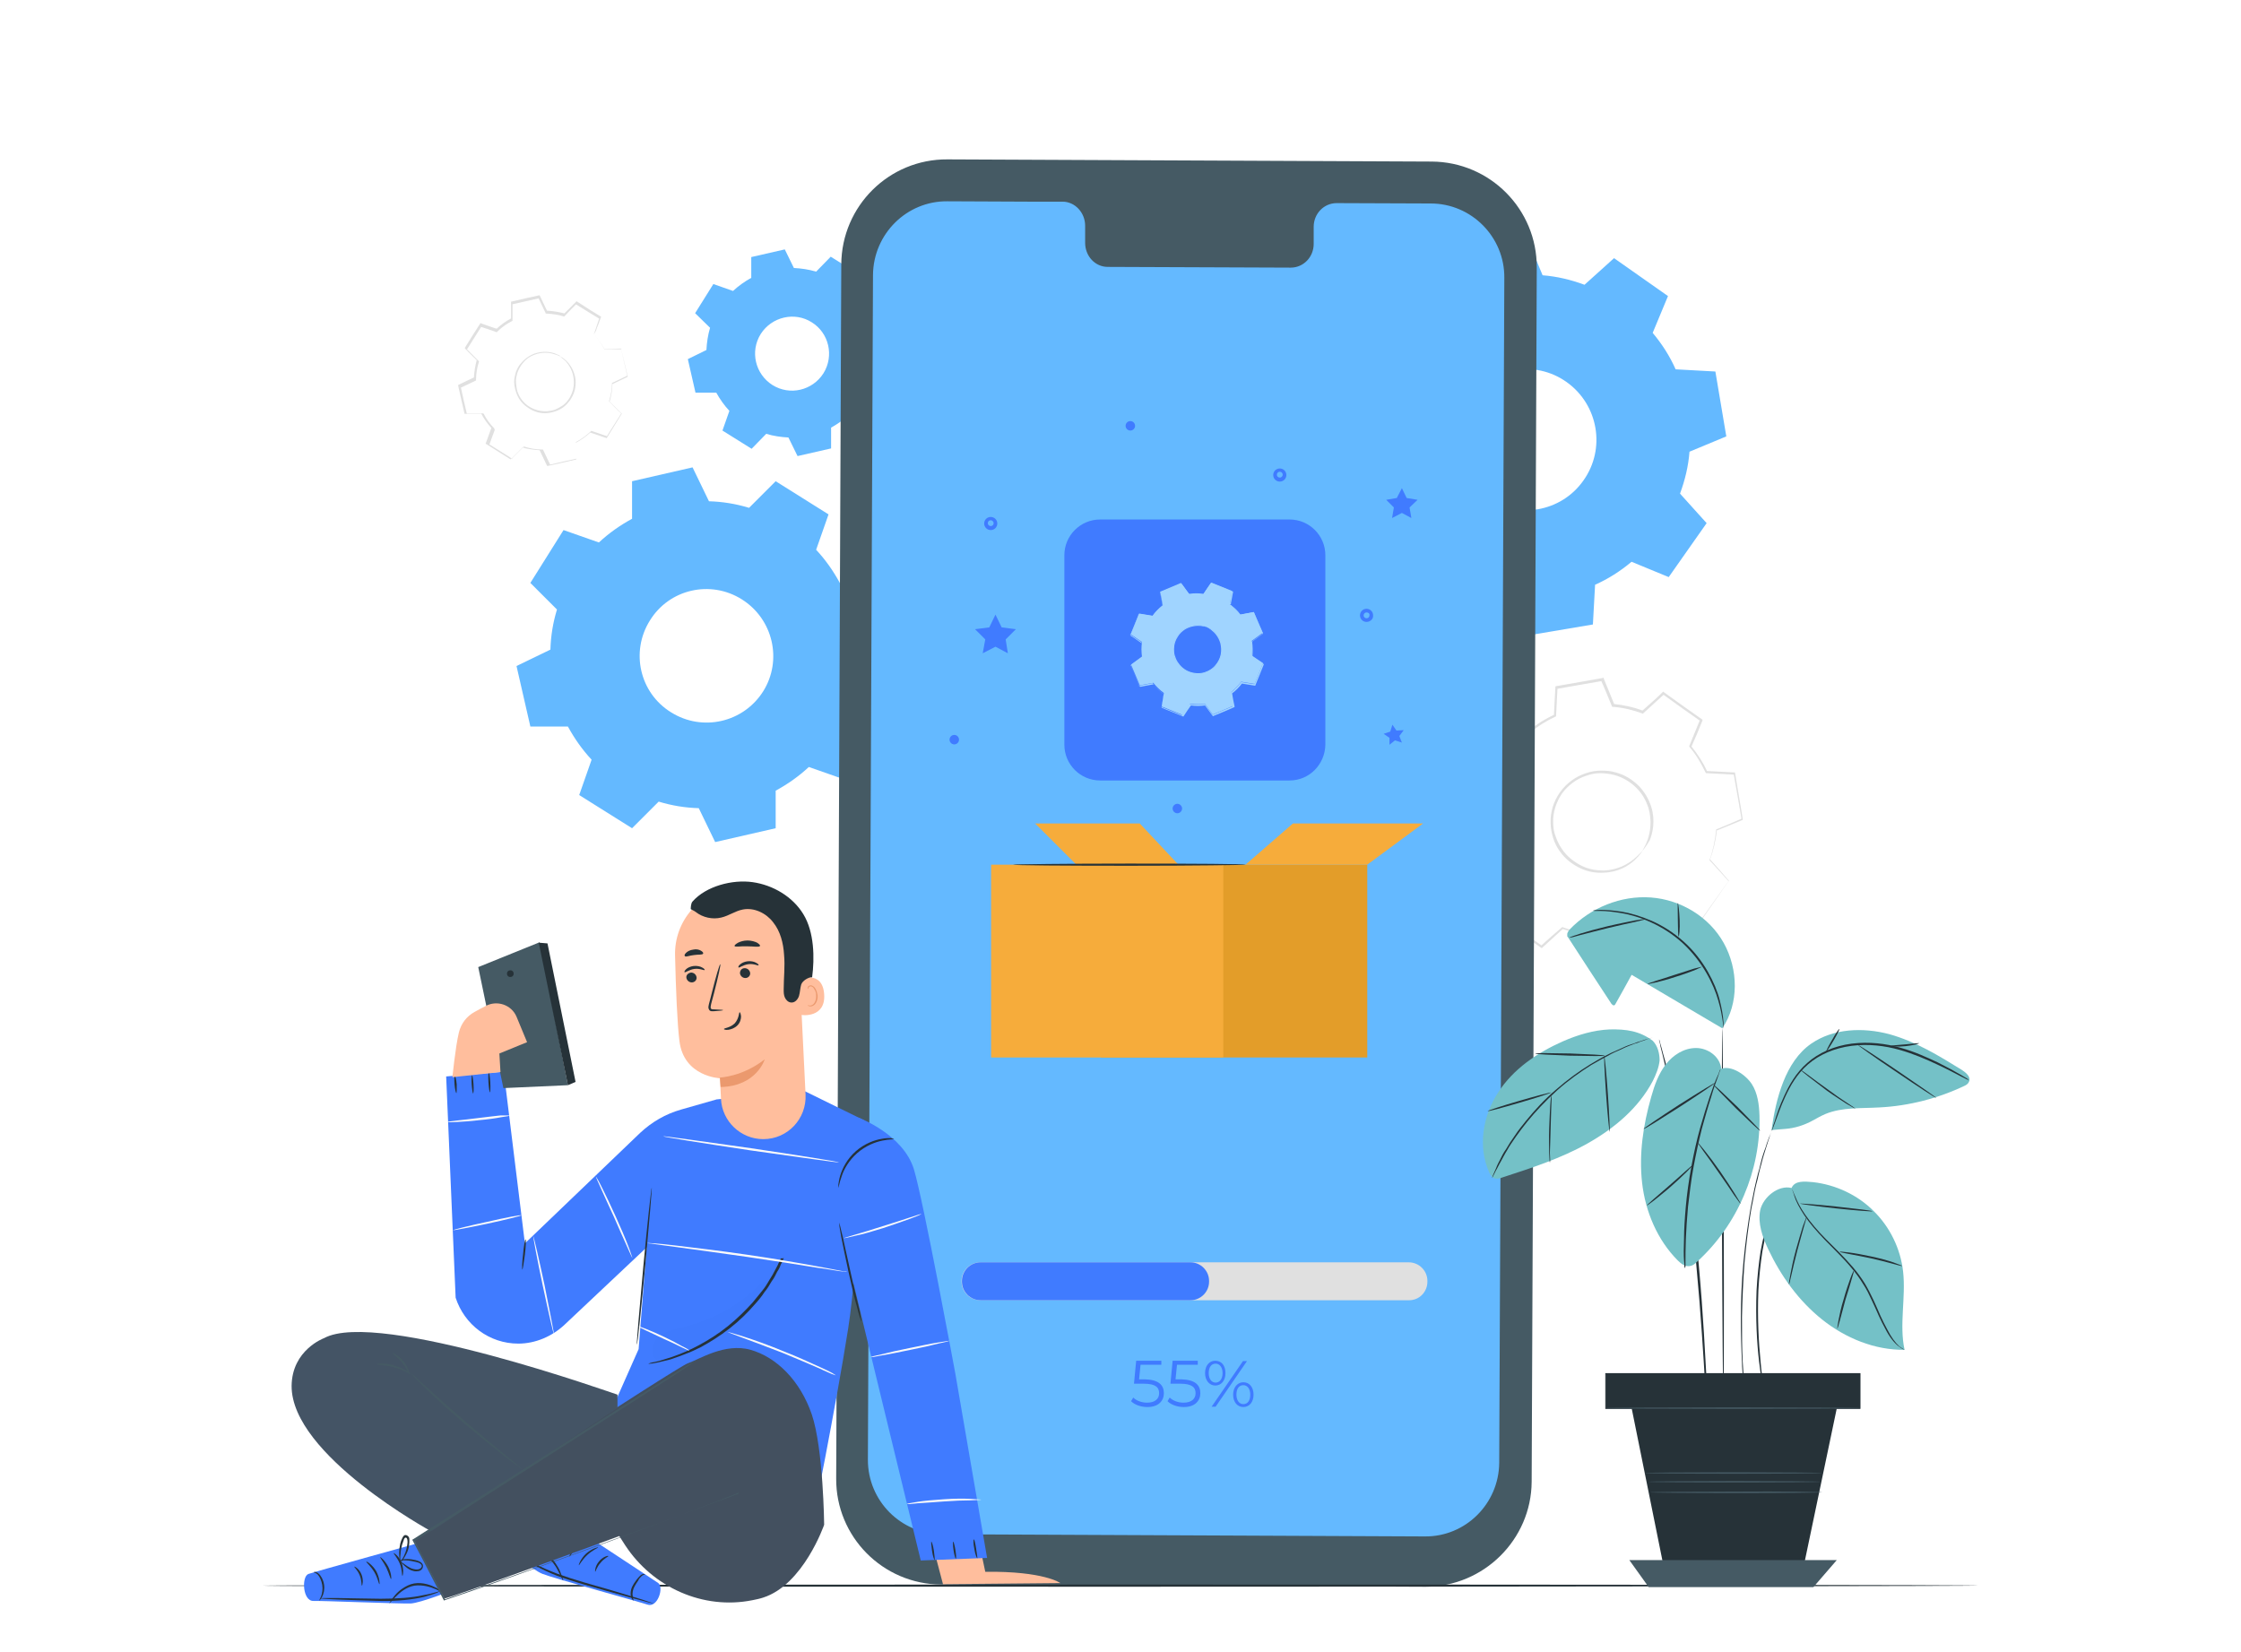 <svg width="407" height="300" viewBox="0 0 407 300" fill="none" xmlns="http://www.w3.org/2000/svg">
<path d="M298.299 154.528C298.299 154.528 297.902 155.256 296.842 156.249C295.783 157.242 293.863 158.434 291.215 158.5C289.891 158.566 288.435 158.368 287.045 157.706C285.655 157.044 284.264 156.051 283.271 154.594C282.742 153.866 282.345 153.072 282.08 152.211C281.815 151.35 281.616 150.424 281.616 149.431C281.55 147.511 282.146 145.525 283.338 143.87C284.529 142.215 286.184 141.023 288.038 140.427C288.965 140.096 289.891 139.964 290.818 139.964C291.745 139.964 292.605 140.03 293.466 140.295C295.187 140.758 296.577 141.685 297.703 142.811C298.762 143.936 299.49 145.26 299.888 146.518C300.682 149.033 300.152 151.284 299.623 152.608C298.828 153.932 298.299 154.528 298.299 154.528C298.233 154.462 298.762 153.866 299.226 152.542C299.689 151.218 300.086 149.1 299.358 146.65C298.961 145.459 298.299 144.201 297.24 143.142C296.18 142.082 294.856 141.222 293.201 140.758C292.407 140.56 291.546 140.427 290.686 140.427C289.825 140.427 288.964 140.56 288.104 140.891C286.383 141.42 284.794 142.612 283.669 144.135C282.609 145.723 282.014 147.577 282.08 149.364C282.08 150.291 282.212 151.152 282.543 151.946C282.808 152.741 283.205 153.535 283.669 154.197C284.595 155.587 285.919 156.58 287.243 157.242C288.567 157.904 289.958 158.103 291.215 158.103C293.797 158.037 295.651 156.911 296.71 156.051C297.769 155.19 298.233 154.528 298.299 154.528Z" fill="#E0E0E0"/>
<path d="M304.455 164.988C304.455 164.988 304.588 164.988 304.786 165.12C304.985 165.186 305.316 165.319 305.713 165.451C306.507 165.782 307.699 166.245 309.288 166.907H309.155C310.413 165.12 312.002 162.803 313.988 159.956V160.089C312.929 158.963 311.803 157.639 310.546 156.315L310.479 156.249V156.183C311.075 154.594 311.472 152.741 311.671 150.821V150.688L311.737 150.622C313.194 150.026 314.782 149.364 316.437 148.636L316.305 148.835C315.842 146.187 315.378 143.406 314.849 140.494L315.047 140.692C313.458 140.626 311.737 140.494 309.95 140.427H309.817L309.751 140.295C309.023 138.772 308.096 137.117 306.838 135.661L306.772 135.529L306.838 135.396C307.434 133.94 308.096 132.285 308.758 130.696L308.824 130.961C306.64 129.438 304.323 127.783 301.94 126.062H302.271C301.079 127.121 299.821 128.313 298.497 129.504L298.365 129.637L298.232 129.571C296.644 128.975 294.79 128.511 292.936 128.379H292.804L292.738 128.247C292.142 126.79 291.48 125.135 290.752 123.546L291.017 123.679C288.369 124.142 285.522 124.606 282.675 125.135L282.874 124.87C282.808 126.459 282.675 128.247 282.609 129.968V130.1L282.477 130.166C280.888 130.895 279.299 131.888 277.843 133.079C277.71 133.079 278.108 133.013 277.578 133.145H277.512H277.446L277.313 133.079L277.048 132.947L276.453 132.682L275.261 132.219C274.467 131.888 273.672 131.557 272.878 131.226L273.209 131.159C271.554 133.476 269.899 135.793 268.31 138.044V137.713C269.435 138.971 270.627 140.229 271.752 141.487L271.885 141.619L271.819 141.751C271.157 143.473 270.759 145.26 270.627 147.047V147.18L270.495 147.246C268.906 147.908 267.317 148.57 265.794 149.166L265.927 148.901C266.39 151.748 266.854 154.528 267.317 157.242L267.052 157.176C268.773 157.242 270.495 157.375 272.15 157.441H272.282L272.348 157.573C273.143 159.294 274.136 160.817 275.261 162.207L275.327 162.34L275.261 162.472C274.599 164.061 273.937 165.65 273.275 167.172L273.209 166.907C275.658 168.629 277.909 170.284 280.094 171.806H279.829C281.153 170.615 282.411 169.489 283.668 168.43L283.735 168.364L283.867 168.43C285.721 169.092 287.508 169.489 289.229 169.622H289.362L289.428 169.688C290.156 171.409 290.752 172.932 291.348 174.388L291.149 174.322C294.393 173.792 297.107 173.329 299.49 172.932L299.424 173.064C299.556 171.012 299.623 169.357 299.755 167.967V167.9H299.821C301.542 167.106 302.668 166.378 303.396 165.848C303.727 165.583 303.992 165.385 304.19 165.252C304.323 165.054 304.455 164.988 304.455 164.988C304.455 164.988 304.389 165.054 304.19 165.252C303.992 165.385 303.727 165.65 303.396 165.914C302.668 166.444 301.542 167.238 299.821 168.033L299.887 167.967C299.821 169.357 299.755 171.012 299.623 173.064V173.13H299.556C297.173 173.527 294.459 174.057 291.215 174.587H291.083L291.017 174.454C290.421 172.998 289.759 171.475 289.031 169.754L289.163 169.886C287.442 169.754 285.588 169.357 283.735 168.695L283.933 168.629C282.742 169.688 281.484 170.879 280.16 172.071L280.027 172.203L279.895 172.137C277.71 170.615 275.393 168.96 273.01 167.238L272.878 167.106L272.944 166.974C273.606 165.451 274.202 163.862 274.864 162.273L274.93 162.472C273.738 161.082 272.745 159.493 271.951 157.772L272.15 157.904C270.495 157.838 268.773 157.706 267.052 157.639H266.854V157.441C266.39 154.727 265.927 151.946 265.397 149.1L265.331 148.901L265.53 148.835C267.052 148.173 268.641 147.511 270.23 146.849L270.097 147.047C270.23 145.194 270.693 143.34 271.355 141.619L271.421 141.884C270.296 140.626 269.171 139.368 267.979 138.11L267.847 137.978L267.979 137.779C269.568 135.529 271.223 133.212 272.878 130.895L273.01 130.696L273.209 130.762C274.003 131.093 274.798 131.424 275.592 131.755L276.784 132.219L277.379 132.483L277.644 132.616L277.777 132.682H277.843H277.909C277.379 132.748 277.777 132.682 277.644 132.748C279.101 131.49 280.756 130.497 282.344 129.769L282.212 129.968C282.278 128.247 282.411 126.459 282.477 124.87V124.672L282.675 124.606C285.522 124.142 288.369 123.613 291.017 123.149L291.215 123.083L291.281 123.282C291.943 124.937 292.605 126.525 293.201 127.982L293.003 127.849C294.922 128.048 296.776 128.445 298.431 129.107L298.166 129.173C299.49 127.982 300.814 126.856 301.94 125.731L302.072 125.599L302.204 125.731C304.588 127.452 306.905 129.107 309.089 130.63L309.222 130.762L309.155 130.961C308.493 132.616 307.831 134.205 307.169 135.661L307.103 135.462C308.361 136.985 309.354 138.574 310.082 140.163L309.884 140.03C311.671 140.096 313.392 140.229 314.981 140.295H315.113V140.427C315.577 143.34 316.106 146.121 316.504 148.769V148.901L316.371 148.967C314.716 149.629 313.127 150.291 311.671 150.887L311.803 150.755C311.605 152.741 311.141 154.528 310.546 156.183V156.051C311.803 157.441 312.929 158.699 313.922 159.89L313.988 159.956L313.922 160.023C311.936 162.803 310.281 165.12 309.023 166.907L308.957 166.974H308.891C307.368 166.312 306.243 165.848 305.382 165.451C304.985 165.252 304.72 165.186 304.455 165.054C304.521 165.054 304.455 164.988 304.455 164.988Z" fill="#E0E0E0"/>
<path fill-rule="evenodd" clip-rule="evenodd" d="M296.312 102.031C294.26 103.753 292.076 105.143 289.692 106.202L289.295 113.418L277.512 115.404L274.731 108.718C272.149 108.519 269.634 107.923 267.118 106.996L261.756 111.829L252.025 104.944L254.805 98.258C253.084 96.206 251.694 94.021 250.634 91.638L243.419 91.241L241.433 79.457L248.119 76.677C248.317 74.095 248.913 71.579 249.84 69.064L245.007 63.702L251.892 53.904L258.578 56.684C260.631 54.963 262.815 53.573 265.198 52.514L265.596 45.298L277.379 43.312L280.16 49.998C282.741 50.197 285.257 50.793 287.773 51.719L293.135 46.887L302.932 53.772L300.152 60.458C301.873 62.51 303.263 64.695 304.323 67.078L311.538 67.475L313.524 79.259L306.838 82.039C306.64 84.621 306.044 87.136 305.117 89.652L309.95 95.014L303.065 104.812L296.312 102.031ZM287.574 87.269C291.678 81.509 290.288 73.499 284.529 69.395C278.769 65.29 270.759 66.681 266.655 72.44C262.55 78.199 263.941 86.21 269.7 90.314C275.526 94.418 283.536 93.028 287.574 87.269Z" fill="#64B9FF"/>
<path fill-rule="evenodd" clip-rule="evenodd" d="M148.223 99.847C149.944 101.7 151.334 103.686 152.526 105.871H159.345L161.86 116.86L155.704 119.839C155.637 122.289 155.24 124.738 154.512 127.121L159.345 131.954L153.32 141.553L146.899 139.302C145.045 141.023 143.059 142.413 140.875 143.605V150.424L129.886 152.939L126.907 146.782C124.457 146.716 122.008 146.319 119.625 145.591L114.792 150.424L105.193 144.399L107.444 137.978C105.723 136.124 104.332 134.138 103.141 131.954H96.322L93.807 120.964L99.963 117.985C100.029 115.536 100.427 113.087 101.155 110.703L96.322 105.871L102.346 96.272L108.768 98.523C110.621 96.802 112.607 95.411 114.792 94.22V87.401L125.781 84.885L128.76 91.042C131.21 91.108 133.659 91.505 136.042 92.234L140.875 87.401L150.474 93.425L148.223 99.847ZM134.718 108.85C129.025 105.275 121.544 106.996 118.036 112.689C114.461 118.383 116.182 125.863 121.875 129.372C127.569 132.947 135.049 131.225 138.624 125.532C142.133 119.905 140.411 112.425 134.718 108.85Z" fill="#64B9FF"/>
<path fill-rule="evenodd" clip-rule="evenodd" d="M154.91 53.507C155.836 54.5 156.631 55.625 157.293 56.817H161.066L162.456 62.907L159.08 64.562C159.014 65.886 158.815 67.276 158.418 68.6L161.132 71.248L157.822 76.544L154.248 75.287C153.255 76.213 152.129 77.008 150.938 77.67V81.443L144.847 82.833L143.192 79.457C141.868 79.391 140.478 79.192 139.154 78.795L136.506 81.509L131.21 78.199L132.468 74.625C131.541 73.632 130.747 72.506 130.085 71.315H126.311L124.921 65.224L128.297 63.569C128.363 62.245 128.562 60.855 128.959 59.531L126.245 56.883L129.555 51.587L133.13 52.845C134.123 51.918 135.248 51.124 136.44 50.462V46.688L142.53 45.298L144.185 48.674C145.509 48.74 146.899 48.939 148.223 49.336L150.871 46.622L156.167 49.932L154.91 53.507ZM147.429 58.538C144.318 56.552 140.147 57.545 138.161 60.656C136.175 63.834 137.168 67.938 140.279 69.924C143.457 71.91 147.561 70.917 149.547 67.806C151.533 64.628 150.54 60.458 147.429 58.538Z" fill="#64B9FF"/>
<path d="M101.817 64.761C101.817 64.761 101.95 64.827 102.148 64.959C102.347 65.092 102.612 65.29 102.943 65.621C103.538 66.217 104.333 67.343 104.531 68.931C104.598 69.726 104.531 70.586 104.2 71.447C103.869 72.308 103.274 73.168 102.479 73.83C102.082 74.161 101.619 74.426 101.089 74.625C100.559 74.823 100.03 74.956 99.434 75.022C98.309 75.154 97.051 74.823 96.058 74.161C94.999 73.499 94.204 72.572 93.807 71.447C93.608 70.917 93.476 70.388 93.41 69.792C93.344 69.262 93.41 68.667 93.542 68.203C93.741 67.144 94.27 66.283 94.932 65.621C95.594 64.959 96.323 64.496 97.051 64.231C98.573 63.702 99.897 63.9 100.692 64.165C101.089 64.297 101.42 64.496 101.619 64.562C101.685 64.695 101.817 64.761 101.817 64.761C101.817 64.827 101.42 64.496 100.559 64.297C99.765 64.033 98.441 63.9 97.051 64.43C96.323 64.695 95.594 65.158 95.065 65.82C94.469 66.482 94.006 67.343 93.807 68.336C93.675 68.799 93.675 69.329 93.741 69.858C93.807 70.388 93.873 70.917 94.072 71.381C94.469 72.374 95.197 73.301 96.19 73.896C97.183 74.492 98.309 74.757 99.368 74.691C99.897 74.625 100.427 74.558 100.89 74.36C101.354 74.161 101.817 73.896 102.214 73.632C103.009 73.036 103.538 72.241 103.869 71.381C104.2 70.586 104.267 69.726 104.2 68.931C104.068 67.409 103.34 66.283 102.81 65.688C102.214 65.092 101.751 64.827 101.817 64.761Z" fill="#E0E0E0"/>
<path d="M107.841 60.723C107.841 60.723 107.841 60.656 107.907 60.524C107.974 60.392 108.04 60.193 108.106 59.994C108.305 59.465 108.503 58.737 108.834 57.81V57.876C107.709 57.214 106.252 56.287 104.531 55.228H104.664C104.002 55.89 103.273 56.618 102.545 57.413L102.479 57.479H102.413C101.42 57.148 100.361 57.015 99.169 56.949H99.103V56.883C98.706 56.022 98.242 55.096 97.779 54.103L97.911 54.169C96.389 54.5 94.734 54.897 92.946 55.294L93.079 55.162C93.079 56.089 93.079 57.148 93.079 58.207V58.273L92.946 58.339C92.019 58.803 91.093 59.465 90.298 60.259L90.232 60.325H90.166C89.239 59.994 88.312 59.663 87.253 59.332L87.452 59.266C86.591 60.59 85.73 62.047 84.737 63.569V63.371C85.399 64.033 86.128 64.761 86.922 65.555L86.988 65.621V65.688C86.657 66.681 86.459 67.806 86.459 68.931V69.064L86.392 69.13C85.532 69.527 84.605 69.991 83.612 70.454L83.678 70.255C84.009 71.844 84.406 73.499 84.804 75.22L84.605 75.088C85.598 75.088 86.591 75.088 87.65 75.088H87.783L87.849 75.154C88.312 76.081 88.974 77.008 89.769 77.802C89.769 77.868 89.702 77.604 89.835 78.001V78.067V78.133L89.769 78.332L89.636 78.663L89.371 79.391C89.173 79.854 89.04 80.384 88.842 80.847L88.776 80.649C90.232 81.576 91.688 82.436 93.079 83.363H92.88C93.608 82.635 94.336 81.907 95.065 81.178L95.131 81.112H95.197C96.256 81.443 97.315 81.642 98.441 81.642H98.573L98.639 81.708C99.103 82.635 99.5 83.562 99.963 84.488L99.765 84.422C101.42 84.025 103.075 83.628 104.73 83.297L104.597 83.429C104.597 82.37 104.597 81.377 104.597 80.384V80.318L104.664 80.252C105.657 79.722 106.517 79.06 107.312 78.332L107.378 78.266H107.444C108.437 78.597 109.364 78.928 110.357 79.259L110.158 79.325C111.085 77.802 112.012 76.412 112.872 75.022V75.154C112.078 74.426 111.416 73.698 110.688 72.97L110.622 72.903V72.837C110.953 71.712 111.151 70.653 111.151 69.593V69.527H111.217C112.21 69.064 113.137 68.6 113.998 68.203L113.932 68.336C113.468 66.416 113.137 64.761 112.806 63.371L112.872 63.437C111.681 63.437 110.622 63.437 109.827 63.437H109.761C109.231 62.444 108.768 61.782 108.437 61.385C108.238 61.186 108.172 61.054 108.04 60.921C107.907 60.789 107.841 60.723 107.841 60.723C107.841 60.723 107.907 60.789 107.974 60.855C108.04 60.921 108.238 61.12 108.371 61.318C108.702 61.716 109.231 62.378 109.761 63.371H109.695C110.555 63.371 111.548 63.371 112.74 63.304H112.806V63.371C113.137 64.761 113.534 66.416 113.998 68.336V68.402L113.932 68.468C113.071 68.865 112.144 69.329 111.151 69.792L111.217 69.726C111.217 70.785 111.019 71.91 110.688 73.036V72.903C111.35 73.565 112.078 74.294 112.872 75.088L112.939 75.154L112.872 75.22C112.012 76.611 111.151 78.001 110.224 79.523L110.158 79.59L110.026 79.523C109.099 79.192 108.106 78.861 107.113 78.53H107.245C106.451 79.259 105.524 79.921 104.531 80.45L104.597 80.318C104.597 81.311 104.597 82.37 104.597 83.363V83.495H104.465C102.876 83.893 101.221 84.224 99.5 84.621H99.368L99.301 84.488C98.838 83.562 98.441 82.635 97.977 81.708L98.11 81.774C96.984 81.708 95.859 81.576 94.8 81.245L94.998 81.178C94.27 81.907 93.542 82.635 92.814 83.363L92.748 83.429L92.615 83.363C91.225 82.502 89.769 81.576 88.312 80.649L88.18 80.583L88.246 80.45C88.445 79.987 88.577 79.523 88.776 78.994L89.04 78.266L89.173 77.935L89.239 77.736V77.67V77.604C89.305 77.935 89.239 77.67 89.305 77.802C88.511 76.942 87.849 76.015 87.385 75.088L87.518 75.154C86.459 75.154 85.399 75.154 84.473 75.154H84.34V75.022C83.943 73.301 83.546 71.646 83.215 70.057V69.924L83.347 69.858C84.274 69.395 85.267 68.931 86.128 68.534L86.061 68.667C86.128 67.475 86.326 66.35 86.591 65.357L86.657 65.489C85.929 64.761 85.135 64.033 84.473 63.304L84.406 63.238L84.473 63.106C85.399 61.583 86.326 60.127 87.187 58.803L87.253 58.67L87.385 58.737C88.378 59.068 89.371 59.465 90.298 59.73H90.166C91.026 58.935 91.953 58.273 92.88 57.81L92.814 57.942C92.814 56.883 92.814 55.824 92.814 54.897V54.765H92.946C94.667 54.367 96.322 53.97 97.911 53.639H97.977L98.044 53.705C98.507 54.698 98.97 55.625 99.368 56.486L99.301 56.42C100.493 56.486 101.618 56.684 102.611 56.949H102.479C103.273 56.155 104.002 55.427 104.664 54.765L104.73 54.698L104.796 54.765C106.517 55.89 107.974 56.817 109.099 57.479H109.165V57.545C108.834 58.472 108.569 59.2 108.371 59.663C108.305 59.928 108.238 60.061 108.172 60.193C107.907 60.656 107.841 60.723 107.841 60.723Z" fill="#E0E0E0"/>
<path d="M258.909 288.186L170.929 287.789C160.337 287.722 151.797 279.116 151.864 268.524L152.79 48.012C152.857 37.42 161.463 28.88 172.055 28.947L260.034 29.344C270.626 29.41 279.166 38.016 279.1 48.608L278.173 269.12C278.107 279.646 269.435 288.186 258.909 288.186Z" fill="#455A64"/>
<path d="M259.836 36.957L242.756 36.891C240.439 36.891 238.586 38.81 238.586 41.194V44.305C238.586 46.688 236.732 48.608 234.415 48.608L201.183 48.475C198.866 48.475 197.078 46.489 197.078 44.106V40.995C197.078 38.612 195.225 36.626 192.974 36.626H186.95L172.055 36.559C164.64 36.493 158.616 42.517 158.55 49.932L157.623 265.148C157.623 272.563 163.581 278.587 170.995 278.653L258.777 279.05C266.191 279.116 272.215 273.092 272.281 265.678L273.208 50.462C273.274 43.047 267.25 36.957 259.836 36.957Z" fill="#64B9FF"/>
<path d="M234.216 141.751H199.792C196.217 141.751 193.305 138.839 193.305 135.264V100.84C193.305 97.265 196.217 94.352 199.792 94.352H234.216C237.791 94.352 240.704 97.265 240.704 100.84V135.264C240.638 138.839 237.791 141.751 234.216 141.751Z" fill="#407BFF"/>
<path d="M180.793 111.63L181.919 113.947L184.5 114.278L182.647 116.132L183.044 118.648L180.793 117.456L178.476 118.648L178.94 116.132L177.086 114.278L179.668 113.947L180.793 111.63Z" fill="#407BFF"/>
<path d="M254.606 88.659L255.467 90.446L257.453 90.777L255.997 92.168L256.328 94.087L254.606 93.16L252.819 94.087L253.15 92.168L251.76 90.777L253.68 90.446L254.606 88.659Z" fill="#407BFF"/>
<path d="M252.885 131.623L253.613 132.682L254.937 132.616L254.142 133.675L254.606 134.866L253.348 134.469L252.355 135.264V134.006L251.296 133.278L252.487 132.88L252.885 131.623Z" fill="#407BFF"/>
<path d="M179.933 96.272C179.271 96.272 178.741 95.742 178.741 95.08C178.741 94.418 179.271 93.889 179.933 93.889C180.595 93.889 181.124 94.418 181.124 95.08C181.124 95.742 180.595 96.272 179.933 96.272ZM179.933 94.485C179.602 94.485 179.403 94.749 179.403 95.014C179.403 95.345 179.668 95.544 179.933 95.544C180.264 95.544 180.462 95.279 180.462 95.014C180.462 94.749 180.198 94.485 179.933 94.485Z" fill="#407BFF"/>
<path d="M248.185 112.954C247.523 112.954 246.993 112.425 246.993 111.763C246.993 111.101 247.523 110.571 248.185 110.571C248.847 110.571 249.376 111.101 249.376 111.763C249.443 112.425 248.847 112.954 248.185 112.954ZM248.185 111.233C247.854 111.233 247.655 111.498 247.655 111.763C247.655 112.094 247.92 112.292 248.185 112.292C248.516 112.292 248.714 112.028 248.714 111.763C248.781 111.432 248.516 111.233 248.185 111.233Z" fill="#407BFF"/>
<path d="M232.429 87.467C231.767 87.467 231.237 86.938 231.237 86.276C231.237 85.614 231.767 85.084 232.429 85.084C233.091 85.084 233.621 85.614 233.621 86.276C233.621 86.938 233.091 87.467 232.429 87.467ZM232.429 85.68C232.098 85.68 231.899 85.945 231.899 86.21C231.899 86.54 232.164 86.739 232.429 86.739C232.76 86.739 232.959 86.474 232.959 86.21C232.959 85.945 232.76 85.68 232.429 85.68Z" fill="#407BFF"/>
<path d="M173.313 135.198C173.788 135.198 174.173 134.812 174.173 134.337C174.173 133.862 173.788 133.476 173.313 133.476C172.837 133.476 172.452 133.862 172.452 134.337C172.452 134.812 172.837 135.198 173.313 135.198Z" fill="#407BFF"/>
<path d="M214.687 146.849C214.687 147.312 214.29 147.709 213.826 147.709C213.363 147.709 212.966 147.312 212.966 146.849C212.966 146.385 213.363 145.988 213.826 145.988C214.29 145.988 214.687 146.385 214.687 146.849Z" fill="#407BFF"/>
<path d="M205.287 78.199C205.763 78.199 206.148 77.814 206.148 77.339C206.148 76.864 205.763 76.478 205.287 76.478C204.812 76.478 204.427 76.864 204.427 77.339C204.427 77.814 204.812 78.199 205.287 78.199Z" fill="#407BFF"/>
<path d="M223.36 109.777C224.088 110.306 224.75 110.968 225.28 111.63L227.729 111.167L229.318 114.94L227.332 116.397C227.464 117.257 227.464 118.184 227.332 119.045L229.384 120.435L227.861 124.208L225.412 123.811C224.883 124.539 224.22 125.201 223.558 125.731L224.022 128.18L220.248 129.769L218.792 127.783C217.932 127.916 217.005 127.916 216.144 127.783L214.754 129.835L210.981 128.313L211.378 125.863C210.65 125.334 209.988 124.672 209.458 124.01L207.009 124.473L205.42 120.7L207.406 119.243C207.273 118.383 207.273 117.456 207.406 116.595L205.354 115.205L206.876 111.432L209.326 111.829C209.855 111.101 210.517 110.439 211.179 109.909L210.716 107.46L214.489 105.871L215.946 107.857C216.806 107.724 217.733 107.724 218.594 107.857L219.984 105.805L223.757 107.327L223.36 109.777ZM219.123 113.881C216.872 112.954 214.291 114.08 213.43 116.33C212.503 118.581 213.629 121.163 215.879 122.024C218.13 122.95 220.712 121.825 221.573 119.574C222.499 117.323 221.374 114.742 219.123 113.881Z" fill="#A0D4FF"/>
<path d="M219.123 113.881C219.123 113.881 219.52 113.947 220.116 114.345C220.711 114.742 221.44 115.536 221.837 116.728C222.035 117.324 222.102 118.052 221.903 118.78C221.771 119.508 221.44 120.303 220.844 120.898C220.579 121.229 220.248 121.494 219.851 121.759C219.454 122.024 219.056 122.156 218.593 122.289C217.732 122.553 216.673 122.487 215.813 122.09C214.886 121.693 214.158 121.097 213.694 120.303C213.429 119.905 213.297 119.508 213.165 119.045C213.032 118.648 213.032 118.184 213.032 117.787C213.032 116.926 213.363 116.132 213.76 115.536C214.158 114.874 214.687 114.411 215.283 114.08C216.408 113.418 217.468 113.418 218.196 113.55C218.792 113.683 219.123 113.881 219.123 113.881C219.123 113.881 218.725 113.749 218.063 113.683C217.401 113.616 216.342 113.683 215.283 114.278C214.753 114.609 214.224 115.073 213.893 115.669C213.496 116.264 213.231 116.993 213.231 117.853C213.231 118.25 213.231 118.648 213.363 119.045C213.496 119.442 213.628 119.839 213.893 120.236C214.356 120.965 215.084 121.627 215.945 121.958C216.806 122.289 217.732 122.355 218.593 122.156C218.99 122.024 219.387 121.891 219.785 121.627C220.116 121.428 220.447 121.163 220.711 120.832C221.241 120.236 221.572 119.508 221.704 118.846C221.837 118.118 221.771 117.456 221.638 116.86C221.307 115.669 220.579 114.874 220.049 114.477C219.52 114.014 219.123 113.881 219.123 113.881Z" fill="#A0D4FF"/>
<path d="M223.359 109.777C223.359 109.777 223.359 109.71 223.359 109.644C223.359 109.512 223.426 109.379 223.426 109.181C223.492 108.784 223.558 108.122 223.69 107.327V107.393C222.697 106.996 221.44 106.533 219.851 105.871H219.917C219.52 106.467 218.99 107.195 218.527 107.923V107.989H218.461C217.666 107.923 216.739 107.857 215.813 108.055H215.746V107.989C215.283 107.393 214.82 106.665 214.29 106.003H214.422C213.231 106.533 211.973 107.062 210.649 107.592L210.715 107.46C210.848 108.188 210.98 109.048 211.179 109.909V109.975L211.112 110.041C210.45 110.571 209.789 111.167 209.259 111.961L209.193 112.027H209.126C208.398 111.895 207.538 111.763 206.677 111.63L206.809 111.564C206.346 112.756 205.816 114.08 205.287 115.337L205.221 115.205C205.883 115.668 206.545 116.132 207.273 116.595L207.339 116.661V116.728C207.207 117.522 207.207 118.449 207.339 119.376V119.442L207.273 119.508C206.677 119.971 205.949 120.435 205.287 120.964L205.353 120.832C205.883 122.024 206.412 123.281 206.942 124.605L206.809 124.539C207.604 124.407 208.398 124.274 209.259 124.076H209.325L209.391 124.142C209.921 124.804 210.517 125.466 211.245 125.996C211.245 126.062 211.179 125.863 211.311 126.128V126.194V126.26V126.393L211.245 126.724L211.179 127.32C211.113 127.717 211.046 128.114 210.98 128.511L210.914 128.379C212.172 128.908 213.496 129.438 214.687 129.901L214.555 129.968C215.018 129.306 215.482 128.577 215.945 127.915L216.011 127.849H216.077C216.938 127.982 217.865 127.915 218.725 127.849H218.792L218.858 127.915C219.321 128.577 219.851 129.239 220.314 129.901L220.182 129.835C221.44 129.306 222.697 128.776 223.955 128.246L223.889 128.379C223.757 127.584 223.624 126.724 223.426 125.929V125.863L223.492 125.797C224.22 125.267 224.816 124.605 225.345 123.943L225.412 123.877H225.478C226.338 124.01 227.133 124.142 227.927 124.274L227.795 124.341C228.324 123.017 228.854 121.759 229.317 120.567L229.384 120.7C228.655 120.17 227.993 119.707 227.331 119.309H227.265V119.243C227.398 118.316 227.331 117.39 227.265 116.595V116.529H227.331C228.06 115.999 228.722 115.536 229.317 115.073V115.139C228.722 113.682 228.192 112.425 227.729 111.365L227.795 111.432C226.802 111.63 226.007 111.763 225.345 111.829C224.816 111.101 224.286 110.637 223.955 110.372C223.823 110.24 223.69 110.108 223.558 110.041C223.426 109.843 223.359 109.777 223.359 109.777C223.359 109.777 223.426 109.777 223.492 109.843C223.558 109.909 223.69 109.975 223.889 110.174C224.22 110.439 224.75 110.902 225.279 111.63H225.213C225.875 111.498 226.669 111.365 227.662 111.167H227.729V111.233C228.192 112.292 228.722 113.55 229.384 115.006V115.073L229.317 115.139C228.722 115.602 228.06 116.066 227.331 116.595L227.398 116.529C227.53 117.39 227.53 118.25 227.464 119.243L227.398 119.177C228.06 119.64 228.722 120.104 229.45 120.567L229.516 120.633V120.7C229.053 121.891 228.523 123.149 227.993 124.473V124.539H227.927C227.133 124.407 226.338 124.274 225.478 124.142L225.61 124.076C225.081 124.804 224.419 125.466 223.69 125.996L223.757 125.863C223.889 126.658 224.021 127.452 224.22 128.313V128.379L224.154 128.445C222.962 128.975 221.704 129.504 220.38 130.034L220.314 130.1L220.248 130.034C219.785 129.372 219.255 128.71 218.792 128.048L218.924 128.114C218.063 128.246 217.137 128.246 216.21 128.114L216.342 128.048C215.879 128.71 215.415 129.372 214.952 130.1L214.886 130.166L214.82 130.1C213.562 129.57 212.304 129.107 211.046 128.577L210.98 128.511V128.379C211.046 127.982 211.113 127.584 211.179 127.187L211.245 126.591L211.311 126.26V126.128V126.062V125.996C211.377 126.26 211.311 126.062 211.377 126.128C210.649 125.598 209.987 124.936 209.457 124.208L209.59 124.274C208.729 124.407 207.935 124.605 207.14 124.738H207.074L207.008 124.672C206.479 123.348 205.883 122.09 205.419 120.898L205.353 120.832L205.419 120.766C206.081 120.236 206.809 119.773 207.405 119.309L207.339 119.442C207.207 118.515 207.207 117.588 207.339 116.728L207.405 116.86C206.677 116.397 206.015 115.867 205.353 115.47L205.287 115.404L205.353 115.337C205.883 114.013 206.412 112.756 206.876 111.564L206.942 111.498H207.008C207.869 111.63 208.663 111.763 209.457 111.895L209.325 111.961C209.921 111.233 210.583 110.571 211.245 110.041L211.179 110.174C211.046 109.313 210.848 108.519 210.715 107.724V107.658H210.781C212.105 107.129 213.363 106.533 214.555 106.069H214.621L214.687 106.136C215.217 106.864 215.68 107.526 216.144 108.122L216.077 108.055C217.004 107.923 217.931 107.923 218.792 108.055H218.725C219.255 107.327 219.718 106.665 220.116 106.003V105.937H220.182C221.705 106.599 223.028 107.062 223.955 107.46C223.823 108.254 223.69 108.85 223.624 109.247C223.558 109.446 223.558 109.578 223.558 109.71C223.426 109.71 223.359 109.777 223.359 109.777Z" fill="#A0D4FF"/>
<path d="M248.317 157.044H199.925V192.063H248.317V157.044Z" fill="#E39D29"/>
<path d="M222.169 157.044H180V192.063H222.169V157.044Z" fill="#F6AC3B"/>
<path d="M195.481 157.044L188 149.563H206.999L214.017 157.044H195.481Z" fill="#F6AC3B"/>
<path d="M226.206 157.044L234.812 149.563H258.445L248.317 157.044H226.206Z" fill="#F6AC3B"/>
<path d="M226.206 157.044C226.206 157.11 216.74 157.242 205.089 157.242C193.437 157.242 183.971 157.176 183.971 157.044C183.971 156.977 193.437 156.845 205.089 156.845C216.806 156.845 226.206 156.911 226.206 157.044Z" fill="#263238"/>
<path d="M255.93 236.153H178.013C176.159 236.153 174.637 234.63 174.637 232.776V232.644C174.637 230.79 176.159 229.268 178.013 229.268H255.864C257.718 229.268 259.24 230.79 259.24 232.644V232.776C259.24 234.63 257.784 236.153 255.93 236.153Z" fill="#E0E0E0"/>
<path d="M216.211 236.153H178.079C176.226 236.153 174.703 234.63 174.703 232.776V232.644C174.703 230.79 176.226 229.268 178.079 229.268H216.211C218.064 229.268 219.587 230.79 219.587 232.644V232.776C219.587 234.63 218.064 236.153 216.211 236.153Z" fill="#407BFF"/>
<path d="M211.378 253.034C211.378 254.424 210.385 255.549 208.399 255.549C207.207 255.549 206.082 255.152 205.42 254.49L205.817 253.828C206.347 254.358 207.274 254.755 208.333 254.755C209.723 254.755 210.517 254.093 210.517 253.034C210.517 251.974 209.855 251.312 207.737 251.312H205.95L206.347 247.142H210.915V247.87H207.141L206.876 250.518H207.936C210.451 250.584 211.378 251.577 211.378 253.034Z" fill="#407BFF"/>
<path d="M217.998 253.034C217.998 254.424 217.005 255.549 215.019 255.549C213.827 255.549 212.702 255.152 212.04 254.49L212.437 253.828C212.967 254.358 213.894 254.755 214.953 254.755C216.343 254.755 217.137 254.093 217.137 253.034C217.137 251.974 216.475 251.312 214.357 251.312H212.57L212.967 247.142H217.535V247.87H213.761L213.496 250.518H214.556C217.071 250.584 217.998 251.577 217.998 253.034Z" fill="#407BFF"/>
<path d="M218.858 249.393C218.858 248.069 219.587 247.142 220.712 247.142C221.837 247.142 222.566 248.002 222.566 249.393C222.566 250.783 221.771 251.643 220.712 251.643C219.653 251.643 218.858 250.717 218.858 249.393ZM222.036 249.393C222.036 248.333 221.506 247.671 220.778 247.671C219.984 247.671 219.52 248.333 219.52 249.393C219.52 250.452 220.05 251.114 220.778 251.114C221.506 251.114 222.036 250.452 222.036 249.393ZM225.743 247.208H226.471L220.778 255.483H220.05L225.743 247.208ZM223.956 253.298C223.956 251.974 224.75 251.048 225.809 251.048C226.935 251.048 227.663 251.974 227.663 253.298C227.663 254.622 226.935 255.549 225.809 255.549C224.75 255.549 223.956 254.689 223.956 253.298ZM227.067 253.298C227.067 252.239 226.538 251.577 225.809 251.577C225.015 251.577 224.552 252.239 224.552 253.298C224.552 254.358 225.081 255.02 225.809 255.02C226.604 255.02 227.067 254.358 227.067 253.298Z" fill="#407BFF"/>
<path d="M359.203 287.987C359.203 288.053 289.494 288.186 203.5 288.186C117.506 288.186 47.798 288.12 47.798 287.987C47.798 287.921 117.506 287.789 203.5 287.789C289.494 287.789 359.203 287.855 359.203 287.987Z" fill="#263238"/>
<path d="M169.341 280.44L171.261 287.722L192.577 287.524C192.577 287.524 189.664 285.339 178.94 285.472L177.881 280.44H169.341Z" fill="#FFBE9D"/>
<path d="M146.105 198.154L130.151 199.676L123.663 201.53C120.883 202.324 118.367 203.781 116.249 205.767L95.329 225.825L91.49 194.645L81.03 195.506L82.751 235.689C84.34 240.588 88.842 244.03 94.138 244.03C97.249 244.03 100.294 242.706 102.545 240.588L117.44 226.554L115.984 245.023L110.886 256.542L147.429 277.197C147.429 277.197 151.732 255.946 154.049 241.25C155.902 229.334 156.895 203.45 156.895 203.45L146.105 198.154Z" fill="#407BFF"/>
<path d="M155.902 202.986C155.902 202.986 163.979 205.965 165.965 212.321C167.686 217.948 173.512 249.525 173.512 249.525L179.271 282.956L167.223 283.419L153.387 226.421L155.902 202.986Z" fill="#407BFF"/>
<path d="M115.653 244.229C115.587 244.229 116.116 237.808 116.845 229.93C117.573 222.052 118.301 215.631 118.367 215.697C118.433 215.697 117.904 222.118 117.176 229.996C116.447 237.808 115.785 244.229 115.653 244.229Z" fill="#263238"/>
<path d="M142.332 228.474C142.332 228.474 142.332 228.606 142.199 228.805C142.133 229.069 142.001 229.334 141.802 229.665C141.67 230.062 141.471 230.526 141.14 230.989C140.875 231.519 140.61 232.115 140.147 232.71C139.948 233.041 139.75 233.372 139.551 233.703C139.353 234.034 139.088 234.365 138.823 234.696C138.36 235.424 137.764 236.153 137.102 236.881C135.844 238.337 134.321 239.86 132.534 241.25C130.747 242.64 128.959 243.766 127.238 244.692C126.377 245.09 125.517 245.553 124.722 245.818C124.325 245.95 123.928 246.149 123.531 246.281C123.134 246.414 122.803 246.546 122.405 246.678C121.743 246.943 121.081 247.076 120.486 247.208C119.956 247.34 119.426 247.473 119.029 247.539C118.632 247.605 118.367 247.671 118.102 247.671C117.904 247.671 117.771 247.738 117.771 247.671C117.771 247.671 117.904 247.605 118.102 247.539C118.367 247.473 118.632 247.407 119.029 247.34C119.426 247.274 119.89 247.142 120.486 246.943C121.015 246.745 121.677 246.612 122.339 246.347C122.67 246.215 123.067 246.083 123.398 245.95C123.796 245.818 124.127 245.619 124.524 245.487C125.318 245.156 126.113 244.759 126.973 244.295C128.694 243.368 130.482 242.243 132.203 240.853C133.924 239.463 135.447 237.94 136.705 236.55C137.3 235.822 137.896 235.094 138.426 234.432C138.691 234.101 138.955 233.77 139.154 233.439C139.353 233.108 139.551 232.777 139.75 232.446C140.147 231.85 140.478 231.254 140.743 230.724C141.008 230.195 141.272 229.798 141.405 229.4C141.603 229.069 141.736 228.804 141.802 228.54C142.265 228.606 142.265 228.474 142.332 228.474Z" fill="#263238"/>
<g opacity="0.2">
<g opacity="0.2">
<path opacity="0.2" d="M119.956 247.473C118.765 247.142 118.169 245.685 118.5 244.56C118.831 243.368 119.758 242.508 120.883 241.978C122.008 241.449 123.2 241.25 124.392 240.919C129.489 239.661 134.255 237.013 137.963 233.306C138.294 232.975 138.823 232.578 139.22 232.843C139.816 233.174 139.419 234.034 139.022 234.564C133.858 240.522 127.106 245.09 119.625 247.605" fill="black"/>
</g>
</g>
<path d="M156.432 239.926C156.432 239.926 156.299 239.661 156.167 239.264C156.035 238.801 155.836 238.205 155.637 237.344C155.174 235.755 154.644 233.505 154.115 231.055C153.585 228.606 153.122 226.355 152.791 224.7C152.658 223.906 152.526 223.244 152.46 222.78C152.394 222.317 152.394 222.052 152.394 222.052C152.394 222.052 152.46 222.317 152.592 222.714C152.725 223.244 152.857 223.906 153.056 224.634C153.453 226.355 153.916 228.54 154.446 230.923C154.975 233.372 155.505 235.557 155.902 237.212C156.101 237.94 156.233 238.602 156.299 239.132C156.432 239.661 156.498 239.926 156.432 239.926Z" fill="#263238"/>
<path d="M82.884 198.551C82.818 198.551 82.619 197.823 82.553 196.962C82.487 196.102 82.487 195.374 82.619 195.374C82.686 195.374 82.884 196.102 82.95 196.962C82.95 197.823 82.95 198.551 82.884 198.551Z" fill="#263238"/>
<path d="M85.929 198.617C85.863 198.617 85.73 197.889 85.664 196.962C85.598 196.035 85.664 195.241 85.73 195.241C85.796 195.241 85.929 195.969 85.995 196.896C86.061 197.889 85.995 198.617 85.929 198.617Z" fill="#263238"/>
<path d="M88.974 198.419C88.908 198.419 88.775 197.558 88.709 196.565C88.643 195.506 88.709 194.711 88.775 194.645C88.841 194.645 88.974 195.506 89.04 196.499C89.106 197.558 89.04 198.419 88.974 198.419Z" fill="#263238"/>
<path d="M94.866 230.592C94.8 230.592 94.8 229.334 94.998 227.811C95.131 226.289 95.329 225.097 95.462 225.097C95.528 225.097 95.528 226.355 95.329 227.878C95.131 229.4 94.932 230.592 94.866 230.592Z" fill="#263238"/>
<path d="M169.142 279.977C169.208 279.977 169.473 280.705 169.606 281.632C169.738 282.559 169.804 283.353 169.738 283.353C169.672 283.353 169.407 282.625 169.275 281.698C169.142 280.771 169.076 279.977 169.142 279.977Z" fill="#263238"/>
<path d="M173.115 279.977C173.181 279.977 173.38 280.639 173.512 281.5C173.644 282.36 173.711 283.089 173.578 283.089C173.512 283.089 173.313 282.426 173.181 281.566C173.049 280.639 173.049 279.977 173.115 279.977Z" fill="#263238"/>
<path d="M176.888 279.58C176.954 279.58 177.153 280.374 177.285 281.301C177.418 282.228 177.55 283.022 177.484 283.022C177.418 283.022 177.087 282.294 176.954 281.301C176.756 280.374 176.756 279.58 176.888 279.58Z" fill="#263238"/>
<path d="M162.39 206.892C162.39 206.959 161.53 206.892 160.272 207.157C158.948 207.422 157.227 208.084 155.704 209.408C154.182 210.732 153.255 212.387 152.858 213.645C152.394 214.902 152.328 215.763 152.262 215.697C152.262 215.697 152.262 215.498 152.262 215.101C152.328 214.704 152.394 214.174 152.593 213.512C152.99 212.188 153.851 210.467 155.439 209.077C157.028 207.687 158.882 207.025 160.206 206.826C160.868 206.694 161.397 206.694 161.795 206.694C162.192 206.826 162.39 206.892 162.39 206.892Z" fill="#263238"/>
<path d="M167.355 220.463C167.355 220.529 166.627 220.86 165.369 221.324C164.112 221.787 162.39 222.383 160.404 223.045C158.485 223.641 156.697 224.17 155.373 224.435C154.049 224.766 153.255 224.899 153.255 224.899C153.255 224.832 154.049 224.634 155.307 224.237C156.697 223.839 158.418 223.31 160.272 222.714C162.192 222.118 163.847 221.589 165.237 221.125C166.561 220.662 167.355 220.463 167.355 220.463Z" fill="#FAFAFA"/>
<path d="M172.453 243.501C172.453 243.567 171.658 243.766 170.4 244.03C169.143 244.361 167.355 244.759 165.369 245.156C163.383 245.553 161.596 245.95 160.272 246.149C158.948 246.414 158.153 246.546 158.153 246.48C158.153 246.414 158.948 246.215 160.206 245.95C161.463 245.619 163.251 245.222 165.237 244.825C167.223 244.428 169.01 244.03 170.334 243.832C171.592 243.633 172.453 243.501 172.453 243.501Z" fill="#FAFAFA"/>
<path d="M178.212 272.364C178.212 272.43 177.484 272.43 176.226 272.497C174.968 272.497 173.313 272.563 171.459 272.695C169.606 272.828 167.885 272.96 166.693 273.026C165.501 273.159 164.707 273.225 164.707 273.159C164.707 273.092 165.435 272.96 166.693 272.761C167.885 272.563 169.606 272.43 171.459 272.298C173.313 272.166 175.034 272.166 176.292 272.232C177.484 272.298 178.212 272.364 178.212 272.364Z" fill="#FAFAFA"/>
<path d="M125.186 245.288C125.186 245.354 124.657 245.09 123.796 244.692C122.869 244.229 121.744 243.699 120.552 243.17C119.361 242.574 118.235 242.111 117.308 241.647C116.448 241.25 115.984 240.985 115.984 240.919C115.984 240.853 116.514 241.051 117.375 241.382C118.235 241.713 119.427 242.243 120.685 242.839C121.942 243.435 123.068 244.03 123.862 244.494C124.723 244.891 125.186 245.222 125.186 245.288Z" fill="#FAFAFA"/>
<path d="M151.798 249.79C151.798 249.79 151.533 249.724 151.004 249.525C150.474 249.26 149.746 248.996 148.952 248.598C147.164 247.804 144.781 246.811 142.067 245.686C139.353 244.626 136.837 243.7 135.05 243.038C134.189 242.707 133.461 242.442 132.931 242.243C132.402 242.045 132.137 241.912 132.137 241.912C132.137 241.912 132.402 241.978 132.931 242.111C133.461 242.243 134.189 242.508 135.116 242.773C136.969 243.369 139.419 244.229 142.133 245.355C144.847 246.414 147.297 247.539 149.018 248.334C149.878 248.731 150.607 249.062 151.07 249.327C151.533 249.591 151.798 249.79 151.798 249.79Z" fill="#FAFAFA"/>
<path d="M153.85 230.989C153.85 230.989 153.718 230.989 153.453 230.989C153.188 230.923 152.791 230.923 152.394 230.857C151.401 230.724 150.143 230.459 148.488 230.261C145.244 229.731 140.677 229.003 135.645 228.275C130.614 227.547 126.113 226.951 122.803 226.487C121.214 226.289 119.89 226.09 118.897 225.958C118.5 225.892 118.102 225.825 117.838 225.825C117.573 225.759 117.44 225.759 117.44 225.759C117.44 225.759 117.573 225.759 117.838 225.759C118.102 225.759 118.5 225.825 118.897 225.825C119.824 225.892 121.148 226.024 122.803 226.223C126.113 226.62 130.68 227.149 135.645 227.878C140.677 228.606 145.178 229.4 148.422 229.996C150.077 230.327 151.401 230.526 152.262 230.724C152.659 230.79 153.056 230.857 153.321 230.923C153.784 230.923 153.85 230.989 153.85 230.989Z" fill="#FAFAFA"/>
<path d="M152.394 211.129C152.394 211.195 145.244 210.202 136.373 208.944C127.569 207.62 120.419 206.495 120.419 206.363C120.419 206.296 127.569 207.289 136.439 208.547C145.244 209.871 152.394 210.997 152.394 211.129Z" fill="#FAFAFA"/>
<path d="M114.859 228.474C114.792 228.474 114.461 227.679 113.866 226.355C113.204 224.899 112.409 223.111 111.549 221.125C110.622 219.139 109.827 217.352 109.165 215.896C108.57 214.572 108.172 213.711 108.239 213.711C108.239 213.711 108.371 213.91 108.57 214.241C108.768 214.572 109.033 215.101 109.364 215.763C110.026 217.087 110.887 218.875 111.813 220.927C112.74 222.979 113.535 224.833 114.064 226.223C114.329 226.885 114.528 227.481 114.66 227.878C114.792 228.275 114.859 228.474 114.859 228.474Z" fill="#FAFAFA"/>
<path d="M100.625 242.442C100.559 242.442 99.632 238.47 98.573 233.505C97.514 228.54 96.786 224.501 96.852 224.501C96.918 224.501 97.845 228.473 98.904 233.438C99.897 238.403 100.691 242.442 100.625 242.442Z" fill="#FAFAFA"/>
<path d="M94.734 220.728C94.734 220.794 91.953 221.522 88.511 222.251C85.068 222.979 82.222 223.508 82.222 223.442C82.222 223.376 85.002 222.648 88.445 221.92C91.887 221.125 94.667 220.596 94.734 220.728Z" fill="#FAFAFA"/>
<path d="M92.615 202.589C92.615 202.655 92.019 202.788 90.96 202.92C89.967 203.119 88.511 203.317 86.988 203.45C85.399 203.648 84.009 203.715 82.95 203.781C81.891 203.847 81.295 203.847 81.295 203.781C81.295 203.715 81.891 203.648 82.95 203.516C84.075 203.384 85.466 203.251 86.922 203.053C88.445 202.854 89.769 202.722 90.894 202.589C91.953 202.589 92.615 202.589 92.615 202.589Z" fill="#FAFAFA"/>
<path d="M97.977 171.144C98.176 171.541 103.141 197.095 103.141 197.095L91.423 197.624L86.856 175.646L97.977 171.144Z" fill="#455A64"/>
<path d="M103.141 197.095L104.531 196.499L99.433 171.343L97.845 171.21L103.141 197.095Z" fill="#263238"/>
<path d="M93.277 176.771C93.343 177.102 93.078 177.433 92.747 177.433C92.416 177.499 92.085 177.235 92.085 176.904C92.019 176.573 92.284 176.242 92.615 176.242C92.946 176.175 93.277 176.44 93.277 176.771Z" fill="#263238"/>
<path d="M90.894 194.711L90.695 191.335L95.726 189.283L93.806 184.649C92.88 182.464 90.232 181.604 88.18 182.729C87.517 183.06 86.789 183.457 86.194 183.788C84.737 184.583 83.744 185.907 83.347 187.496C82.685 190.21 82.155 195.903 82.155 195.638" fill="#FFBE9D"/>
<path d="M77.455 279.844C77.455 279.844 56.867 285.538 56.007 285.869C54.749 286.332 54.947 290.834 56.933 290.767C57.86 290.701 72.755 291.297 74.609 291.231C76.462 291.099 82.156 288.848 82.156 288.848L77.455 279.844Z" fill="#407BFF"/>
<path d="M68.915 287.722C68.783 287.722 68.65 286.663 67.988 285.538C67.326 284.412 66.466 283.75 66.532 283.618C66.598 283.552 67.591 284.148 68.319 285.339C68.981 286.597 68.981 287.722 68.915 287.722Z" fill="#263238"/>
<path d="M71.034 286.796C70.902 286.796 70.704 285.869 70.174 284.743C69.644 283.684 68.982 282.89 69.049 282.824C69.115 282.757 69.909 283.419 70.505 284.545C71.101 285.736 71.101 286.729 71.034 286.796Z" fill="#263238"/>
<path d="M73.086 286.2C72.954 286.2 73.086 285.141 72.623 284.015C72.159 282.89 71.431 282.161 71.497 282.095C71.564 282.029 72.49 282.625 72.954 283.883C73.417 285.14 73.152 286.266 73.086 286.2Z" fill="#263238"/>
<path d="M72.689 283.552C72.623 283.552 72.49 282.956 72.49 282.029C72.49 281.566 72.556 280.97 72.689 280.374C72.755 280.043 72.887 279.712 73.02 279.447C73.086 279.315 73.152 279.116 73.351 278.918C73.549 278.719 73.88 278.785 74.079 278.984C74.278 279.116 74.344 279.381 74.344 279.58C74.344 279.778 74.344 279.977 74.344 280.109C74.344 280.44 74.278 280.771 74.211 281.102C74.079 281.764 73.814 282.228 73.549 282.691C73.086 283.552 72.623 283.949 72.623 283.949C72.556 283.949 72.954 283.419 73.351 282.625C73.549 282.228 73.748 281.698 73.88 281.102C73.947 280.838 73.947 280.507 74.013 280.176C74.013 279.845 74.013 279.447 73.814 279.315C73.748 279.249 73.616 279.249 73.549 279.315C73.483 279.381 73.351 279.514 73.351 279.646C73.218 279.977 73.152 280.242 73.02 280.573C72.887 281.169 72.755 281.698 72.755 282.162C72.623 282.956 72.755 283.552 72.689 283.552Z" fill="#263238"/>
<path d="M72.689 283.353C72.689 283.287 73.152 283.155 74.013 283.155C74.41 283.155 74.939 283.221 75.469 283.353C75.734 283.419 75.999 283.486 76.329 283.684C76.594 283.817 76.925 284.214 76.793 284.611C76.727 285.008 76.396 285.273 76.065 285.339C75.734 285.405 75.403 285.405 75.138 285.339C74.542 285.207 74.145 284.942 73.814 284.677C73.152 284.148 72.821 283.75 72.887 283.75C72.953 283.684 73.284 284.015 74.013 284.479C74.344 284.677 74.741 284.942 75.27 285.008C75.535 285.074 75.8 285.074 76.065 285.008C76.329 284.942 76.528 284.743 76.594 284.545C76.66 284.346 76.528 284.081 76.263 283.949C76.065 283.817 75.8 283.75 75.535 283.684C75.005 283.552 74.542 283.486 74.145 283.419C73.218 283.353 72.755 283.419 72.689 283.353Z" fill="#263238"/>
<path d="M65.738 287.987C65.605 287.987 65.738 287.127 65.34 286.134C64.943 285.141 64.281 284.611 64.347 284.545C64.414 284.479 65.274 284.942 65.671 286.001C66.069 287.06 65.804 287.987 65.738 287.987Z" fill="#263238"/>
<path d="M80.103 288.914C80.103 288.914 79.838 289.046 79.309 289.311C78.779 289.51 77.985 289.775 76.992 290.039C75.006 290.503 72.225 290.834 69.114 290.768C66.002 290.701 63.222 290.569 61.236 290.503C60.309 290.437 59.449 290.437 58.853 290.37C58.257 290.304 57.992 290.304 57.992 290.304C57.992 290.304 58.323 290.238 58.853 290.238C59.515 290.238 60.309 290.238 61.236 290.238C63.354 290.304 66.069 290.304 69.114 290.37C72.159 290.37 74.939 290.172 76.925 289.708C78.911 289.377 80.103 288.848 80.103 288.914Z" fill="#263238"/>
<path d="M80.699 289.377C80.699 289.444 80.103 289.113 79.177 288.649C78.25 288.252 76.793 287.789 75.271 287.987C73.748 288.252 72.623 289.245 71.895 289.973C71.166 290.701 70.769 291.231 70.703 291.165C70.703 291.165 71.034 290.569 71.696 289.775C72.027 289.377 72.49 288.914 73.086 288.517C73.682 288.12 74.41 287.722 75.205 287.59C76.86 287.325 78.316 287.921 79.243 288.384C80.236 288.914 80.699 289.377 80.699 289.377Z" fill="#263238"/>
<path d="M99.367 274.218C99.367 274.218 118.83 286.994 119.558 287.524C120.617 288.318 119.426 292.092 117.572 291.43C116.711 291.099 100.36 286.597 98.573 285.869C96.785 285.207 92.085 281.301 92.085 281.301L99.367 274.218Z" fill="#407BFF"/>
<path d="M105.126 284.28C105.06 284.28 105.391 283.155 106.45 282.162C107.509 281.235 108.635 280.97 108.635 281.036C108.701 281.102 107.642 281.5 106.649 282.426C105.656 283.353 105.192 284.346 105.126 284.28Z" fill="#263238"/>
<path d="M103.405 282.691C103.338 282.691 103.669 281.698 104.596 280.771C105.457 279.845 106.45 279.447 106.516 279.514C106.582 279.58 105.722 280.109 104.861 280.97C103.934 281.897 103.471 282.757 103.405 282.691Z" fill="#263238"/>
<path d="M101.618 281.566C101.551 281.566 101.618 280.44 102.478 279.447C103.339 278.388 104.398 278.057 104.398 278.19C104.464 278.256 103.537 278.719 102.743 279.712C101.949 280.573 101.75 281.632 101.618 281.566Z" fill="#263238"/>
<path d="M102.809 279.183C102.743 279.183 103.007 278.653 103.272 277.726C103.405 277.263 103.471 276.733 103.471 276.137C103.471 275.806 103.471 275.542 103.471 275.144C103.471 275.012 103.405 274.813 103.338 274.747C103.272 274.681 103.206 274.615 103.074 274.681C102.875 274.747 102.743 275.144 102.61 275.475C102.544 275.806 102.478 276.071 102.412 276.402C102.345 276.998 102.412 277.594 102.478 278.057C102.61 278.984 102.809 279.514 102.743 279.58C102.676 279.58 102.412 279.05 102.213 278.123C102.147 277.66 102.014 277.064 102.081 276.402C102.081 276.071 102.147 275.74 102.279 275.409C102.345 275.211 102.412 275.078 102.478 274.88C102.544 274.681 102.676 274.482 102.941 274.416C103.14 274.284 103.471 274.35 103.603 274.615C103.736 274.813 103.736 275.012 103.736 275.211C103.736 275.542 103.736 275.873 103.736 276.204C103.669 276.866 103.537 277.395 103.405 277.859C103.14 278.653 102.809 279.183 102.809 279.183Z" fill="#263238"/>
<path d="M102.809 278.918C102.809 278.984 102.345 278.719 101.551 278.521C101.154 278.454 100.69 278.322 100.161 278.322C99.896 278.322 99.631 278.322 99.366 278.388C99.102 278.454 98.903 278.587 98.903 278.852C98.903 279.116 99.035 279.315 99.234 279.447C99.433 279.58 99.697 279.646 99.962 279.712C100.492 279.778 100.955 279.646 101.352 279.58C102.147 279.381 102.61 279.183 102.61 279.183C102.61 279.249 102.213 279.514 101.419 279.778C101.021 279.911 100.492 280.043 99.962 279.977C99.697 279.977 99.366 279.911 99.102 279.712C98.837 279.514 98.572 279.183 98.638 278.785C98.638 278.388 99.035 278.057 99.366 278.057C99.697 277.991 99.962 277.991 100.293 277.991C100.823 278.057 101.352 278.123 101.75 278.256C102.412 278.587 102.809 278.918 102.809 278.918Z" fill="#263238"/>
<path d="M115.056 290.701C115.056 290.701 114.725 290.503 114.592 289.973C114.46 289.444 114.526 288.583 114.99 287.855C115.188 287.458 115.453 287.193 115.652 286.862C115.85 286.597 116.115 286.332 116.314 286.134C116.512 285.935 116.777 285.869 116.909 285.869C117.042 285.869 117.174 285.935 117.174 285.935C117.174 286.001 116.843 285.935 116.446 286.332C116.247 286.531 116.049 286.729 115.916 287.06C115.718 287.325 115.519 287.656 115.321 287.987C114.923 288.649 114.791 289.377 114.923 289.907C114.923 290.37 115.122 290.635 115.056 290.701Z" fill="#263238"/>
<path d="M108.105 285.471C108.039 285.471 108.039 284.479 108.767 283.618C109.495 282.691 110.488 282.492 110.488 282.625C110.555 282.691 109.694 283.022 109.032 283.883C108.37 284.611 108.171 285.471 108.105 285.471Z" fill="#263238"/>
<path d="M94.071 282.029C94.071 282.029 94.402 282.228 94.932 282.625C95.462 283.022 96.256 283.552 97.315 284.081C98.374 284.677 99.632 285.207 101.155 285.802C102.611 286.332 104.266 286.862 106.053 287.391C109.562 288.384 112.74 289.311 115.057 290.039C116.182 290.37 117.043 290.635 117.771 290.9C118.433 291.098 118.764 291.231 118.764 291.231C118.764 291.231 118.367 291.165 117.771 291.032C117.043 290.834 116.116 290.569 115.057 290.304C112.74 289.642 109.562 288.781 106.053 287.788C104.332 287.259 102.611 286.729 101.155 286.2C99.698 285.604 98.374 285.008 97.315 284.412C96.256 283.816 95.462 283.221 94.932 282.823C94.336 282.294 94.071 282.029 94.071 282.029Z" fill="#263238"/>
<path d="M93.343 282.228C93.343 282.162 93.939 281.963 94.998 281.764C96.057 281.632 97.58 281.5 99.102 282.294C99.83 282.691 100.426 283.221 100.823 283.817C101.221 284.412 101.552 284.942 101.75 285.472C102.147 286.465 102.346 287.06 102.28 287.06C102.214 287.06 101.949 286.465 101.485 285.538C101.022 284.611 100.294 283.287 98.904 282.625C97.513 281.897 95.991 281.963 94.998 282.029C94.005 282.162 93.409 282.294 93.343 282.228Z" fill="#263238"/>
<path d="M145.046 173.064L146.303 198.816C146.502 203.185 143.06 206.892 138.624 206.892C134.52 206.892 131.144 203.648 130.945 199.61C130.879 197.69 130.746 196.035 130.746 195.837C130.746 195.837 124.193 195.572 123.398 189.084C123.001 185.973 122.736 179.485 122.604 173.594C122.405 167.305 127.105 161.876 133.394 161.214L133.99 161.148C140.743 160.751 144.847 166.312 145.046 173.064Z" fill="#FFBE9D"/>
<path d="M130.746 195.704C130.746 195.704 134.85 195.572 138.889 192.394C138.889 192.394 137.432 197.293 130.878 197.426L130.746 195.704Z" fill="#EB996E"/>
<path d="M124.656 177.566C124.722 178.029 125.119 178.426 125.649 178.426C126.178 178.426 126.575 177.963 126.509 177.5C126.443 177.036 126.046 176.639 125.516 176.639C124.987 176.705 124.589 177.102 124.656 177.566Z" fill="#263238"/>
<path d="M124.325 176.573C124.457 176.705 125.119 176.109 126.112 175.977C127.105 175.844 127.899 176.308 127.966 176.175C128.032 176.109 127.899 175.911 127.502 175.712C127.171 175.513 126.575 175.381 125.98 175.447C125.384 175.513 124.854 175.778 124.589 176.043C124.325 176.308 124.258 176.506 124.325 176.573Z" fill="#263238"/>
<path d="M134.387 176.771C134.453 177.235 134.85 177.632 135.38 177.632C135.909 177.632 136.307 177.168 136.24 176.705C136.174 176.242 135.777 175.844 135.247 175.844C134.718 175.844 134.387 176.242 134.387 176.771Z" fill="#263238"/>
<path d="M134.123 175.712C134.255 175.844 134.917 175.249 135.91 175.116C136.903 174.984 137.697 175.447 137.764 175.315C137.83 175.249 137.697 175.05 137.3 174.851C136.969 174.653 136.373 174.52 135.778 174.587C135.182 174.653 134.652 174.918 134.387 175.182C134.123 175.381 134.056 175.646 134.123 175.712Z" fill="#263238"/>
<path d="M131.342 183.457C131.342 183.391 130.68 183.391 129.687 183.325C129.422 183.325 129.157 183.325 129.091 183.126C129.025 182.928 129.091 182.663 129.157 182.332C129.356 181.67 129.488 181.008 129.687 180.346C130.415 177.499 130.945 175.116 130.812 175.116C130.68 175.116 130.018 177.367 129.29 180.28C129.091 181.008 128.959 181.67 128.76 182.332C128.694 182.663 128.562 182.994 128.76 183.325C128.826 183.524 129.025 183.656 129.224 183.656C129.422 183.656 129.555 183.656 129.687 183.656C130.68 183.59 131.342 183.524 131.342 183.457Z" fill="#263238"/>
<path d="M134.321 183.855C134.189 183.855 134.255 184.914 133.461 185.841C132.6 186.701 131.475 186.701 131.475 186.9C131.475 186.966 131.739 187.099 132.269 187.032C132.732 186.966 133.394 186.768 133.924 186.238C134.454 185.708 134.586 185.046 134.586 184.583C134.52 184.053 134.387 183.789 134.321 183.855Z" fill="#263238"/>
<path d="M133.394 171.806C133.526 172.071 134.519 171.806 135.711 171.872C136.902 171.872 137.895 172.071 138.028 171.806C138.094 171.674 137.895 171.475 137.498 171.21C137.101 171.012 136.439 170.813 135.777 170.813C135.049 170.813 134.453 171.012 134.056 171.21C133.592 171.475 133.394 171.674 133.394 171.806Z" fill="#263238"/>
<path d="M124.39 173.66C124.589 173.858 125.251 173.527 126.045 173.461C126.84 173.329 127.568 173.461 127.7 173.196C127.767 173.064 127.634 172.865 127.303 172.667C126.972 172.468 126.443 172.336 125.913 172.468C125.317 172.534 124.854 172.799 124.589 173.064C124.324 173.329 124.258 173.527 124.39 173.66Z" fill="#263238"/>
<path d="M145.046 177.897C145.178 177.83 149.349 176.109 149.68 180.545C150.011 184.98 145.509 184.384 145.509 184.318C145.443 184.186 145.046 177.897 145.046 177.897Z" fill="#FFBE9D"/>
<path d="M146.701 182.531C146.701 182.531 146.767 182.597 146.9 182.597C147.032 182.663 147.231 182.663 147.496 182.531C147.959 182.332 148.29 181.538 148.224 180.743C148.224 180.346 148.091 179.949 147.893 179.684C147.76 179.353 147.496 179.154 147.297 179.154C147.032 179.088 146.9 179.287 146.834 179.419C146.767 179.552 146.834 179.618 146.767 179.618C146.767 179.618 146.635 179.552 146.701 179.353C146.701 179.287 146.767 179.154 146.834 179.088C146.966 179.022 147.098 178.956 147.231 178.956C147.562 178.956 147.893 179.221 148.091 179.552C148.29 179.883 148.422 180.346 148.489 180.743C148.555 181.67 148.158 182.531 147.496 182.729C147.165 182.862 146.9 182.729 146.767 182.663C146.701 182.597 146.701 182.531 146.701 182.531Z" fill="#EB996E"/>
<path d="M147.495 177.499C146.833 177.433 145.707 178.161 145.509 178.823C145.31 179.485 145.31 180.214 145.112 180.876C144.913 181.538 144.317 182.2 143.589 182.067C143.126 182.001 142.728 181.604 142.53 181.14C142.331 180.677 142.331 180.214 142.331 179.684C142.331 177.566 142.596 175.513 142.397 173.395C142.265 171.277 141.735 169.158 140.411 167.503C139.154 165.848 136.969 164.789 134.917 165.186C133.527 165.451 132.401 166.312 131.011 166.643C129.422 167.04 127.635 166.643 126.377 165.65C126.245 165.517 125.45 165.12 125.45 165.12C125.45 164.988 125.45 164.061 125.781 163.73C128.231 160.949 132.997 159.692 136.704 160.221C140.411 160.751 143.986 162.869 145.906 166.047C147.892 169.291 147.958 173.991 147.495 177.499Z" fill="#263238"/>
<path d="M75.138 279.646C75.138 279.646 122.934 248.267 124.92 247.605C126.906 246.943 131.606 243.832 136.307 245.156C141.007 246.48 145.31 250.717 147.428 256.873C149.547 263.096 149.679 276.932 149.679 276.932C149.679 276.932 145.906 287.855 138.557 290.172C137.961 290.37 137.3 290.503 136.638 290.635C127.701 292.423 118.565 288.318 113.534 280.639L112.474 278.984C112.474 278.984 81.228 290.503 80.698 290.304L75.138 279.646Z" fill="#43505F"/>
<path d="M58.853 243.037C58.853 243.037 53.027 245.156 52.961 251.71C52.895 264.288 78.316 278.123 78.316 278.123L112.144 255.682V253.298C112.144 253.365 68.65 237.675 58.853 243.037Z" fill="#445465"/>
<path d="M134.254 271.04C134.254 271.04 134.188 271.106 133.99 271.172C133.791 271.239 133.526 271.371 133.195 271.503C132.467 271.768 131.474 272.165 130.15 272.695C127.502 273.688 123.662 275.144 118.896 276.932C114.13 278.719 108.37 280.838 101.949 283.155C95.527 285.472 88.378 288.053 80.765 290.635L80.632 290.701L80.566 290.569C79.375 288.318 78.117 285.869 76.859 283.419C76.197 282.162 75.535 280.904 74.939 279.778L74.873 279.646L75.005 279.58C89.371 270.444 102.214 262.302 111.482 256.41C116.116 253.497 119.823 251.114 122.405 249.525C123.662 248.731 124.655 248.069 125.384 247.671C125.715 247.473 125.979 247.34 126.178 247.208C126.377 247.076 126.443 247.076 126.443 247.076C126.443 247.076 126.377 247.142 126.178 247.274C125.979 247.407 125.715 247.539 125.45 247.804C124.788 248.267 123.795 248.863 122.537 249.724C119.955 251.379 116.248 253.762 111.614 256.741C102.346 262.633 89.569 270.841 75.204 279.977L75.27 279.778C75.866 280.904 76.528 282.162 77.19 283.419C78.448 285.869 79.706 288.252 80.897 290.569L80.699 290.503C88.312 287.921 95.461 285.405 101.883 283.088C108.304 280.771 114.063 278.653 118.83 276.932C123.596 275.144 127.436 273.754 130.15 272.761C131.474 272.298 132.467 271.901 133.195 271.636C133.526 271.503 133.791 271.437 133.99 271.371C134.188 271.04 134.254 271.04 134.254 271.04Z" fill="#455A64"/>
<path d="M95.064 267.002C95.064 267.002 94.733 266.803 94.204 266.406C93.674 266.009 92.88 265.413 91.887 264.685C89.967 263.162 87.319 261.044 84.472 258.661C81.626 256.211 79.11 253.96 77.389 252.239C76.528 251.379 75.8 250.717 75.337 250.187C74.873 249.724 74.608 249.393 74.608 249.393C74.608 249.393 74.939 249.591 75.403 250.055C75.932 250.584 76.661 251.18 77.521 251.974C79.309 253.629 81.824 255.88 84.671 258.33C87.517 260.779 90.099 262.897 92.019 264.486C92.946 265.214 93.674 265.876 94.27 266.34C94.733 266.737 95.064 267.002 95.064 267.002Z" fill="#455A64"/>
<path d="M68.386 247.738C68.386 247.671 69.908 247.473 71.629 248.002C73.417 248.532 74.609 249.459 74.542 249.525C74.476 249.591 73.284 248.797 71.563 248.333C69.842 247.87 68.386 247.87 68.386 247.738Z" fill="#455A64"/>
<path d="M71.298 245.752C71.298 245.685 72.424 246.149 73.284 247.274C74.211 248.4 74.409 249.525 74.343 249.525C74.277 249.591 73.88 248.532 73.019 247.473C72.225 246.48 71.232 245.884 71.298 245.752Z" fill="#455A64"/>
<path d="M56.999 285.538C56.999 285.472 57.397 285.405 57.86 285.803C58.324 286.2 58.721 286.928 58.853 287.789C58.986 288.649 58.787 289.444 58.522 289.973C58.257 290.503 57.992 290.701 57.992 290.701C57.926 290.701 58.125 290.37 58.324 289.907C58.522 289.377 58.654 288.649 58.522 287.855C58.39 287.06 58.059 286.398 57.728 286.001C57.331 285.604 56.933 285.604 56.999 285.538Z" fill="#263238"/>
<path d="M337.82 249.459H291.612V255.814H337.82V249.459Z" fill="#263238"/>
<path d="M337.886 255.88H291.546V249.393H337.886V255.88ZM291.678 255.748H337.687V249.591H291.678V255.748Z" fill="#263238"/>
<path d="M295.915 253.696L302.535 286.465H327.161L333.583 255.814L295.915 253.696Z" fill="#263238"/>
<path d="M295.915 283.353L299.424 288.252H329.346L333.583 283.353H295.915Z" fill="#455A64"/>
<path d="M312.994 254.622C312.928 254.622 312.796 239.463 312.73 220.662C312.663 201.927 312.73 186.701 312.796 186.701C312.862 186.701 312.994 201.861 313.061 220.662C313.127 239.463 313.061 254.622 312.994 254.622Z" fill="#263238"/>
<path d="M323.256 216.624C323.256 216.624 323.256 216.756 323.123 216.955C322.991 217.219 322.858 217.55 322.726 217.948C322.66 218.146 322.527 218.411 322.395 218.676C322.329 218.941 322.196 219.205 322.064 219.536C321.932 219.867 321.865 220.198 321.733 220.529C321.601 220.86 321.534 221.258 321.402 221.655C320.872 223.244 320.475 225.163 320.078 227.282C319.747 229.466 319.482 231.85 319.35 234.365C319.151 239.396 319.416 243.964 319.747 247.274C319.879 248.929 320.078 250.253 320.144 251.18C320.21 251.643 320.21 251.974 320.277 252.239C320.277 252.504 320.277 252.636 320.277 252.636C320.277 252.636 320.21 252.504 320.21 252.305C320.144 252.041 320.078 251.71 320.012 251.246C319.879 250.319 319.681 248.995 319.482 247.34C319.085 244.03 318.82 239.463 319.019 234.365C319.151 231.85 319.416 229.4 319.747 227.282C320.144 225.097 320.608 223.177 321.137 221.589C321.27 221.191 321.402 220.794 321.534 220.463C321.667 220.132 321.799 219.801 321.932 219.47C322.064 219.139 322.13 218.874 322.263 218.61C322.395 218.345 322.461 218.146 322.594 217.881C322.792 217.484 322.925 217.153 323.057 216.888C323.189 216.756 323.256 216.624 323.256 216.624Z" fill="#263238"/>
<path d="M322.064 204.31C322.064 204.31 321.997 204.509 321.931 204.84C321.799 205.171 321.666 205.634 321.468 206.23C321.335 206.561 321.269 206.892 321.137 207.223C321.004 207.62 320.872 208.018 320.74 208.481C320.475 209.342 320.144 210.335 319.879 211.46C319.747 211.99 319.548 212.585 319.416 213.247C319.283 213.843 319.151 214.505 318.952 215.167C318.621 216.491 318.423 217.948 318.092 219.404C317.562 222.449 317.165 225.759 316.834 229.268C316.569 232.776 316.437 236.153 316.37 239.198C316.37 242.243 316.37 245.023 316.503 247.34C316.569 248.466 316.635 249.525 316.701 250.452C316.768 251.379 316.834 252.173 316.9 252.835C316.966 253.431 316.966 253.96 317.032 254.291C317.032 254.622 317.032 254.821 317.032 254.821C317.032 254.821 316.966 254.622 316.966 254.291C316.9 253.894 316.834 253.431 316.768 252.835C316.701 252.173 316.635 251.379 316.569 250.452C316.503 249.525 316.37 248.466 316.37 247.34C316.238 245.023 316.172 242.243 316.172 239.198C316.172 236.153 316.304 232.776 316.635 229.202C316.966 225.693 317.43 222.317 317.959 219.272C318.29 217.749 318.489 216.359 318.82 215.035C318.952 214.373 319.151 213.711 319.283 213.115C319.482 212.519 319.614 211.923 319.747 211.328C320.011 210.202 320.342 209.209 320.673 208.349C320.806 207.885 320.938 207.488 321.071 207.157C321.203 206.76 321.335 206.429 321.468 206.164C321.666 205.568 321.865 205.105 321.997 204.774C321.997 204.509 322.064 204.31 322.064 204.31Z" fill="#263238"/>
<path d="M310.081 257.337C310.081 257.337 310.081 257.27 310.081 257.138C310.081 257.006 310.081 256.807 310.015 256.608C310.015 256.145 309.949 255.483 309.883 254.622C309.75 252.835 309.618 250.319 309.419 247.208C309.022 240.985 308.426 232.313 307.367 222.847C306.837 218.08 306.176 213.579 305.58 209.54C305.249 207.488 304.918 205.568 304.587 203.781C304.256 201.994 303.925 200.272 303.594 198.75C303.263 197.227 302.932 195.837 302.667 194.645C302.402 193.454 302.137 192.395 301.939 191.534C301.74 190.673 301.542 190.078 301.475 189.548C301.409 189.349 301.409 189.151 301.343 189.018C301.343 188.886 301.277 188.82 301.343 188.82C301.343 188.82 301.343 188.886 301.409 189.018C301.475 189.151 301.475 189.283 301.542 189.548C301.674 190.011 301.873 190.673 302.071 191.468C302.336 192.328 302.601 193.321 302.866 194.579C303.13 195.771 303.528 197.161 303.859 198.684C304.19 200.206 304.587 201.861 304.918 203.715C305.315 205.502 305.58 207.488 305.977 209.474C306.639 213.579 307.301 218.08 307.83 222.847C308.89 232.379 309.419 240.985 309.75 247.208C309.949 250.319 310.015 252.835 310.081 254.622C310.081 255.483 310.147 256.145 310.147 256.608C310.147 256.807 310.147 257.006 310.147 257.138C310.081 257.27 310.081 257.337 310.081 257.337Z" fill="#263238"/>
<path d="M312.597 194.116C312.398 191.931 310.214 190.342 308.029 190.342C305.845 190.342 303.859 191.6 302.535 193.321C301.211 195.042 300.482 197.095 299.887 199.213C298.43 204.31 297.636 209.606 298.232 214.836C298.827 220.066 301.012 225.23 304.719 228.937C305.315 229.533 306.109 230.128 306.97 229.93C307.433 229.864 307.831 229.533 308.162 229.202C315.576 222.515 319.813 212.519 319.548 202.589C319.482 200.603 319.217 198.551 318.158 196.896C317.032 195.175 314.451 193.454 312.597 194.116Z" fill="#74C1C7"/>
<path d="M296.445 176.837C295.452 178.691 294.392 180.545 293.399 182.332C293.333 182.464 293.267 182.597 293.068 182.597C292.936 182.597 292.804 182.464 292.671 182.332C289.957 178.228 287.309 174.123 284.595 169.953L286.448 168.893L296.445 176.837Z" fill="#74C1C7"/>
<g opacity="0.2">
<g opacity="0.2">
<g opacity="0.2">
<path opacity="0.2" d="M296.445 176.837C295.452 178.691 294.392 180.545 293.399 182.332C293.333 182.464 293.267 182.597 293.068 182.597C292.936 182.597 292.804 182.464 292.671 182.332C289.957 178.228 287.309 174.123 284.595 169.953L286.448 168.893L296.445 176.837Z" fill="black"/>
</g>
</g>
</g>
<path d="M312.797 186.767C303.661 181.339 294.46 175.977 285.324 170.548C285.059 170.416 284.728 170.217 284.662 169.886C284.53 169.489 284.861 169.092 285.125 168.761C288.899 164.855 294.393 162.604 299.822 163.002C305.25 163.399 310.414 166.51 313.062 171.277C315.71 176.043 315.842 182.266 312.797 186.767Z" fill="#74C1C7"/>
<path d="M289.295 165.385C289.295 165.385 289.427 165.385 289.626 165.319C289.891 165.319 290.222 165.252 290.685 165.252C291.612 165.252 292.87 165.319 294.525 165.583C296.114 165.848 297.967 166.378 299.953 167.238C301.939 168.099 303.925 169.357 305.779 171.012C307.632 172.667 309.089 174.587 310.148 176.44C311.207 178.294 311.935 180.081 312.333 181.67C312.73 183.259 312.928 184.517 312.995 185.443C313.061 185.907 313.061 186.238 313.061 186.503C313.061 186.767 313.061 186.834 313.061 186.834C313.061 186.834 312.995 186.37 312.862 185.443C312.73 184.583 312.531 183.259 312.068 181.736C311.207 178.691 309.155 174.587 305.58 171.277C301.939 167.967 297.636 166.378 294.525 165.848C292.936 165.583 291.678 165.451 290.751 165.451C289.758 165.451 289.295 165.451 289.295 165.385Z" fill="#263238"/>
<path d="M309.088 175.58C309.088 175.646 308.559 175.844 307.698 176.242C306.838 176.573 305.58 177.036 304.256 177.433C302.866 177.897 301.608 178.228 300.747 178.426C299.82 178.625 299.291 178.757 299.225 178.691C299.225 178.625 299.754 178.492 300.681 178.161C301.674 177.83 302.866 177.499 304.19 177.036C305.514 176.639 306.639 176.242 307.698 175.911C308.493 175.712 309.022 175.58 309.088 175.58Z" fill="#263238"/>
<path d="M304.72 163.995C304.786 163.995 304.985 165.385 305.051 167.04C305.117 168.761 304.985 170.151 304.852 170.085C304.786 170.085 304.72 168.695 304.72 167.04C304.72 165.385 304.654 163.995 304.72 163.995Z" fill="#263238"/>
<path d="M285.058 170.284C285.058 170.217 285.786 169.953 287.044 169.555C288.301 169.158 290.023 168.695 291.942 168.231C293.862 167.768 295.65 167.437 296.907 167.172C298.165 166.974 299.026 166.841 299.026 166.907C299.026 166.974 298.231 167.106 296.974 167.437C295.716 167.702 293.928 168.099 292.009 168.562C290.089 169.026 288.368 169.489 287.044 169.82C285.918 170.151 285.124 170.35 285.058 170.284Z" fill="#263238"/>
<path d="M300.152 189.018C297.768 187.231 295.319 186.9 292.34 186.966C289.361 187.098 286.514 187.959 283.8 189.151C279.166 191.203 274.797 194.182 272.083 198.419C269.302 202.655 268.376 208.216 270.428 212.85C270.626 213.314 270.891 213.777 271.355 213.976C271.818 214.174 272.414 214.042 272.877 213.843C278.173 212.122 283.469 210.401 288.302 207.687C293.134 204.972 297.57 201.265 300.152 196.366C300.747 195.175 301.277 193.917 301.409 192.593C301.409 191.335 301.078 189.945 300.152 189.018Z" fill="#74C1C7"/>
<path d="M300.152 188.422C300.152 188.422 300.02 188.489 299.755 188.555C299.49 188.621 299.093 188.753 298.63 188.952C298.365 189.018 298.1 189.151 297.835 189.217C297.57 189.349 297.239 189.482 296.908 189.548C296.246 189.813 295.452 190.077 294.658 190.475C294.26 190.673 293.797 190.872 293.334 191.07C292.87 191.269 292.407 191.534 291.943 191.799C291.017 192.262 290.024 192.858 288.964 193.454C286.978 194.711 284.794 196.234 282.742 198.088C280.689 199.941 278.902 201.861 277.379 203.715C276.651 204.641 275.923 205.568 275.327 206.429C274.996 206.892 274.731 207.289 274.467 207.687C274.202 208.084 273.937 208.481 273.738 208.878C273.275 209.606 272.878 210.401 272.547 210.997C272.348 211.328 272.216 211.592 272.083 211.857C271.951 212.122 271.819 212.387 271.686 212.585C271.488 212.983 271.289 213.38 271.157 213.645C271.024 213.909 270.958 213.976 270.958 213.976C270.958 213.976 271.024 213.843 271.09 213.578C271.223 213.314 271.355 212.916 271.554 212.519C271.686 212.254 271.752 212.056 271.885 211.725C272.017 211.46 272.15 211.129 272.348 210.798C272.679 210.136 273.01 209.408 273.54 208.68C273.805 208.282 274.003 207.885 274.268 207.488C274.533 207.091 274.864 206.627 275.129 206.23C275.724 205.303 276.453 204.443 277.181 203.516C278.703 201.662 280.491 199.676 282.609 197.889C284.728 196.035 286.846 194.513 288.898 193.255C289.957 192.659 290.884 192.063 291.877 191.6C292.341 191.335 292.804 191.137 293.267 190.938C293.731 190.739 294.128 190.541 294.591 190.342C295.386 189.945 296.18 189.68 296.842 189.482C297.173 189.349 297.504 189.217 297.769 189.151C298.034 189.084 298.365 188.952 298.563 188.886C299.027 188.753 299.424 188.621 299.689 188.555C300.02 188.489 300.152 188.422 300.152 188.422Z" fill="#263238"/>
<path d="M281.748 198.419C281.748 198.485 279.232 199.345 275.989 200.272C272.811 201.199 270.163 201.927 270.163 201.795C270.163 201.729 272.679 200.868 275.922 199.941C279.1 199.014 281.682 198.352 281.748 198.419Z" fill="#263238"/>
<path d="M281.483 211.129C281.417 211.129 281.417 210.467 281.351 209.342C281.351 208.216 281.285 206.694 281.351 205.039C281.417 203.317 281.483 201.795 281.549 200.736C281.616 199.61 281.748 198.948 281.748 198.948C281.814 198.948 281.814 199.61 281.748 200.736C281.682 201.927 281.682 203.45 281.616 205.039C281.549 206.694 281.549 208.15 281.483 209.342C281.549 210.401 281.549 211.129 281.483 211.129Z" fill="#263238"/>
<path d="M292.34 205.568C292.274 205.568 291.943 202.457 291.678 198.617C291.413 194.778 291.281 191.666 291.347 191.666C291.413 191.666 291.744 194.778 292.009 198.617C292.274 202.457 292.406 205.568 292.34 205.568Z" fill="#263238"/>
<path d="M278.835 191.335C278.835 191.269 279.563 191.269 280.689 191.269C281.814 191.269 283.403 191.335 285.124 191.335C286.845 191.401 288.434 191.468 289.559 191.534C290.685 191.6 291.413 191.666 291.413 191.732C291.413 191.799 290.685 191.799 289.559 191.799C288.434 191.799 286.845 191.732 285.124 191.732C283.403 191.666 281.814 191.6 280.689 191.534C279.497 191.468 278.835 191.401 278.835 191.335Z" fill="#263238"/>
<path d="M305.977 230.393C305.977 230.393 305.977 230.261 305.911 229.996C305.911 229.731 305.911 229.334 305.845 228.937C305.778 228.01 305.778 226.62 305.845 224.965C305.845 223.31 305.977 221.324 306.176 219.073C306.374 216.888 306.705 214.439 307.169 211.923C307.632 209.408 308.162 207.025 308.757 204.906C309.353 202.788 309.949 200.868 310.479 199.279C311.008 197.69 311.472 196.433 311.869 195.572C312.067 195.175 312.2 194.844 312.266 194.579C312.332 194.38 312.398 194.248 312.465 194.248C312.465 194.248 312.465 194.38 312.332 194.579C312.266 194.844 312.134 195.175 312.001 195.572C311.67 196.433 311.207 197.757 310.743 199.345C310.214 200.934 309.684 202.854 309.088 204.972C308.559 207.091 308.029 209.474 307.566 211.99C307.102 214.505 306.838 216.888 306.573 219.139C306.374 221.324 306.242 223.31 306.176 225.031C306.109 226.686 306.109 228.076 306.109 229.003C306.109 229.466 306.109 229.797 306.109 230.062C305.977 230.261 305.977 230.393 305.977 230.393Z" fill="#263238"/>
<path d="M307.434 211.659C307.434 211.659 307.037 212.122 306.309 212.85C305.58 213.578 304.587 214.505 303.462 215.498C302.337 216.491 301.211 217.352 300.417 218.014C299.622 218.61 299.093 219.007 299.093 218.941C299.093 218.874 299.556 218.477 300.284 217.815C301.145 217.087 302.138 216.226 303.263 215.233C304.389 214.24 305.382 213.38 306.176 212.652C306.904 211.99 307.368 211.592 307.434 211.659Z" fill="#263238"/>
<path d="M316.106 218.61C316.039 218.61 315.642 218.014 314.914 217.021C314.186 215.895 313.259 214.571 312.2 213.049C311.141 211.526 310.214 210.202 309.419 209.143C308.691 208.15 308.294 207.488 308.294 207.488C308.36 207.488 308.824 208.018 309.618 209.011C310.412 210.004 311.405 211.328 312.465 212.85C313.524 214.373 314.451 215.829 315.113 216.888C315.775 217.948 316.172 218.61 316.106 218.61Z" fill="#263238"/>
<path d="M311.538 196.631C311.604 196.697 308.691 198.684 305.116 201.001C301.475 203.318 298.562 205.171 298.496 205.039C298.43 204.972 301.343 202.987 304.918 200.67C308.559 198.353 311.538 196.565 311.538 196.631Z" fill="#263238"/>
<path d="M319.68 205.37C319.614 205.436 317.694 203.648 315.311 201.332C312.994 199.015 311.141 197.095 311.207 197.029C311.273 196.962 313.193 198.75 315.576 201.067C317.893 203.45 319.747 205.303 319.68 205.37Z" fill="#263238"/>
<path d="M321.733 205.237L324.183 205.039C325.97 204.906 327.625 204.377 329.214 203.516C329.942 203.119 330.737 202.655 331.531 202.324C334.576 201.067 338.019 201.331 341.329 201.133C346.691 200.868 352.053 199.478 356.886 197.161C357.15 197.028 357.415 196.83 357.548 196.565C358.077 195.638 357.084 194.844 356.29 194.314C352.119 191.732 347.882 189.151 343.116 187.827C338.35 186.569 332.987 186.767 328.949 189.548C324.249 192.792 322.528 199.544 321.733 205.237Z" fill="#74C1C7"/>
<path d="M357.614 196.234C357.614 196.234 357.482 196.168 357.217 196.035C356.952 195.903 356.555 195.704 356.025 195.44C355.032 194.91 353.51 194.116 351.656 193.255C349.802 192.394 347.552 191.401 344.97 190.673C342.388 189.945 339.343 189.548 336.298 189.945C333.186 190.342 330.406 191.534 328.354 193.321C326.301 195.109 325.11 197.293 324.249 199.147C323.389 201 322.859 202.589 322.462 203.648C322.263 204.178 322.131 204.575 321.998 204.906C321.866 205.171 321.866 205.37 321.8 205.303C321.8 205.303 321.8 205.171 321.932 204.84C321.998 204.509 322.131 204.112 322.329 203.582C322.66 202.457 323.19 200.868 324.051 199.014C324.911 197.161 326.103 194.91 328.221 193.056C330.273 191.203 333.186 189.945 336.298 189.548C339.475 189.151 342.52 189.548 345.102 190.276C347.75 191.004 350.001 192.063 351.855 192.924C353.708 193.851 355.165 194.645 356.158 195.241C356.621 195.506 357.018 195.771 357.283 195.903C357.482 196.168 357.614 196.234 357.614 196.234Z" fill="#263238"/>
<path d="M351.656 199.412C351.589 199.478 348.346 197.359 344.44 194.711C340.468 192.063 337.356 189.813 337.356 189.746C337.423 189.68 340.666 191.799 344.572 194.447C348.544 197.161 351.722 199.345 351.656 199.412Z" fill="#263238"/>
<path d="M348.545 189.482C348.545 189.548 347.419 189.879 346.029 190.011C344.639 190.144 343.447 190.077 343.447 189.945C343.447 189.879 344.573 189.813 346.029 189.68C347.419 189.548 348.545 189.415 348.545 189.482Z" fill="#263238"/>
<path d="M334.047 186.9C334.113 186.966 333.65 187.893 332.988 189.018C332.326 190.144 331.73 191.004 331.664 191.004C331.597 190.938 332.061 190.011 332.723 188.886C333.385 187.694 333.981 186.834 334.047 186.9Z" fill="#263238"/>
<path d="M336.959 201.331C336.959 201.398 336.363 201.067 335.37 200.471C334.444 199.875 333.186 199.081 331.796 198.088C330.472 197.095 329.28 196.168 328.419 195.506C327.559 194.844 327.029 194.38 327.095 194.38C327.095 194.314 327.691 194.711 328.552 195.373C329.545 196.102 330.67 196.962 331.994 197.889C333.318 198.882 334.576 199.743 335.503 200.338C336.43 200.934 336.959 201.331 336.959 201.331Z" fill="#263238"/>
<path d="M325.373 215.763C322.99 215.167 320.21 217.418 319.68 219.801C319.217 222.184 320.077 224.634 321.137 226.885C323.454 231.783 326.697 236.285 330.934 239.661C335.171 243.037 340.467 245.222 345.895 245.156C344.902 240.522 346.16 235.689 345.631 230.923C345.167 226.818 343.247 222.846 340.268 219.934C337.356 217.021 333.384 215.167 329.279 214.704C327.757 214.571 325.969 214.373 325.373 215.763Z" fill="#74C1C7"/>
<path d="M345.895 245.156C345.895 245.156 345.763 245.09 345.564 245.023C345.366 244.891 345.035 244.692 344.704 244.428C343.976 243.832 343.115 242.773 342.387 241.316C341.99 240.588 341.592 239.794 341.195 238.933C340.798 238.072 340.401 237.079 339.937 236.153C339.474 235.16 339.011 234.167 338.349 233.174C337.753 232.181 337.025 231.188 336.23 230.261C334.641 228.341 332.854 226.686 331.398 225.163C329.875 223.575 328.617 222.118 327.69 220.728C326.764 219.338 326.168 218.146 325.903 217.286C325.771 216.822 325.638 216.491 325.572 216.293C325.506 216.028 325.506 215.962 325.506 215.962C325.506 215.962 325.638 216.425 326.035 217.286C326.366 218.146 326.962 219.338 327.889 220.662C328.816 221.986 330.074 223.508 331.596 225.031C333.119 226.554 334.84 228.209 336.495 230.128C337.289 231.055 338.018 232.048 338.68 233.107C339.275 234.1 339.805 235.16 340.268 236.153C340.732 237.146 341.129 238.072 341.526 238.999C341.923 239.86 342.321 240.654 342.718 241.382C343.446 242.839 344.24 243.898 344.902 244.494C345.432 244.891 345.962 245.156 345.895 245.156Z" fill="#263238"/>
<path d="M333.714 241.316C333.648 241.316 333.714 240.721 333.913 239.728C334.111 238.735 334.376 237.411 334.84 235.954C335.237 234.498 335.7 233.174 336.031 232.247C336.362 231.32 336.627 230.791 336.693 230.791C336.759 230.791 336.561 231.386 336.296 232.313C336.031 233.24 335.634 234.564 335.171 236.02C334.773 237.477 334.442 238.801 334.178 239.728C333.913 240.721 333.714 241.316 333.714 241.316Z" fill="#263238"/>
<path d="M345.432 229.93C345.432 229.996 344.77 229.797 343.777 229.533C342.784 229.268 341.327 228.871 339.805 228.54C338.216 228.209 336.826 227.944 335.766 227.745C334.707 227.547 334.111 227.414 334.111 227.348C334.111 227.282 334.773 227.348 335.833 227.481C336.892 227.613 338.348 227.878 339.871 228.209C341.46 228.54 342.85 228.937 343.843 229.268C344.836 229.665 345.498 229.864 345.432 229.93Z" fill="#263238"/>
<path d="M324.91 233.24C324.844 233.24 324.976 232.512 325.175 231.386C325.373 230.261 325.704 228.738 326.168 227.017C326.631 225.296 327.094 223.84 327.425 222.714C327.823 221.655 328.087 220.993 328.087 220.993C328.154 220.993 327.955 221.721 327.624 222.78C327.293 223.906 326.896 225.428 326.432 227.083C325.969 228.805 325.638 230.327 325.373 231.453C325.108 232.578 324.976 233.24 324.91 233.24Z" fill="#263238"/>
<path d="M340.07 220C340.07 220.066 337.091 219.867 333.45 219.47C329.809 219.073 326.896 218.676 326.896 218.61C326.896 218.543 329.875 218.742 333.516 219.139C337.091 219.536 340.07 219.867 340.07 220Z" fill="#263238"/>
<path d="M337.886 255.748C337.886 255.814 327.493 255.88 314.716 255.88C301.939 255.88 291.546 255.814 291.546 255.748C291.546 255.682 301.939 255.615 314.716 255.615C327.493 255.615 337.886 255.682 337.886 255.748Z" fill="#455A64"/>
<path d="M330.67 269.12C330.67 269.186 323.653 269.253 315.047 269.253C306.441 269.253 299.424 269.186 299.424 269.12C299.424 269.054 306.441 268.988 315.047 268.988C323.653 268.988 330.67 269.054 330.67 269.12Z" fill="#455A64"/>
<path d="M330.935 271.04C330.935 271.106 323.918 271.173 315.312 271.173C306.706 271.173 299.688 271.106 299.688 271.04C299.688 270.974 306.706 270.908 315.312 270.908C323.918 270.841 330.935 270.974 330.935 271.04Z" fill="#455A64"/>
<path d="M330.934 267.531C330.934 267.598 323.719 267.664 314.782 267.664C305.845 267.664 298.629 267.598 298.629 267.531C298.629 267.465 305.845 267.399 314.782 267.399C323.719 267.399 330.934 267.465 330.934 267.531Z" fill="#455A64"/>
</svg>
